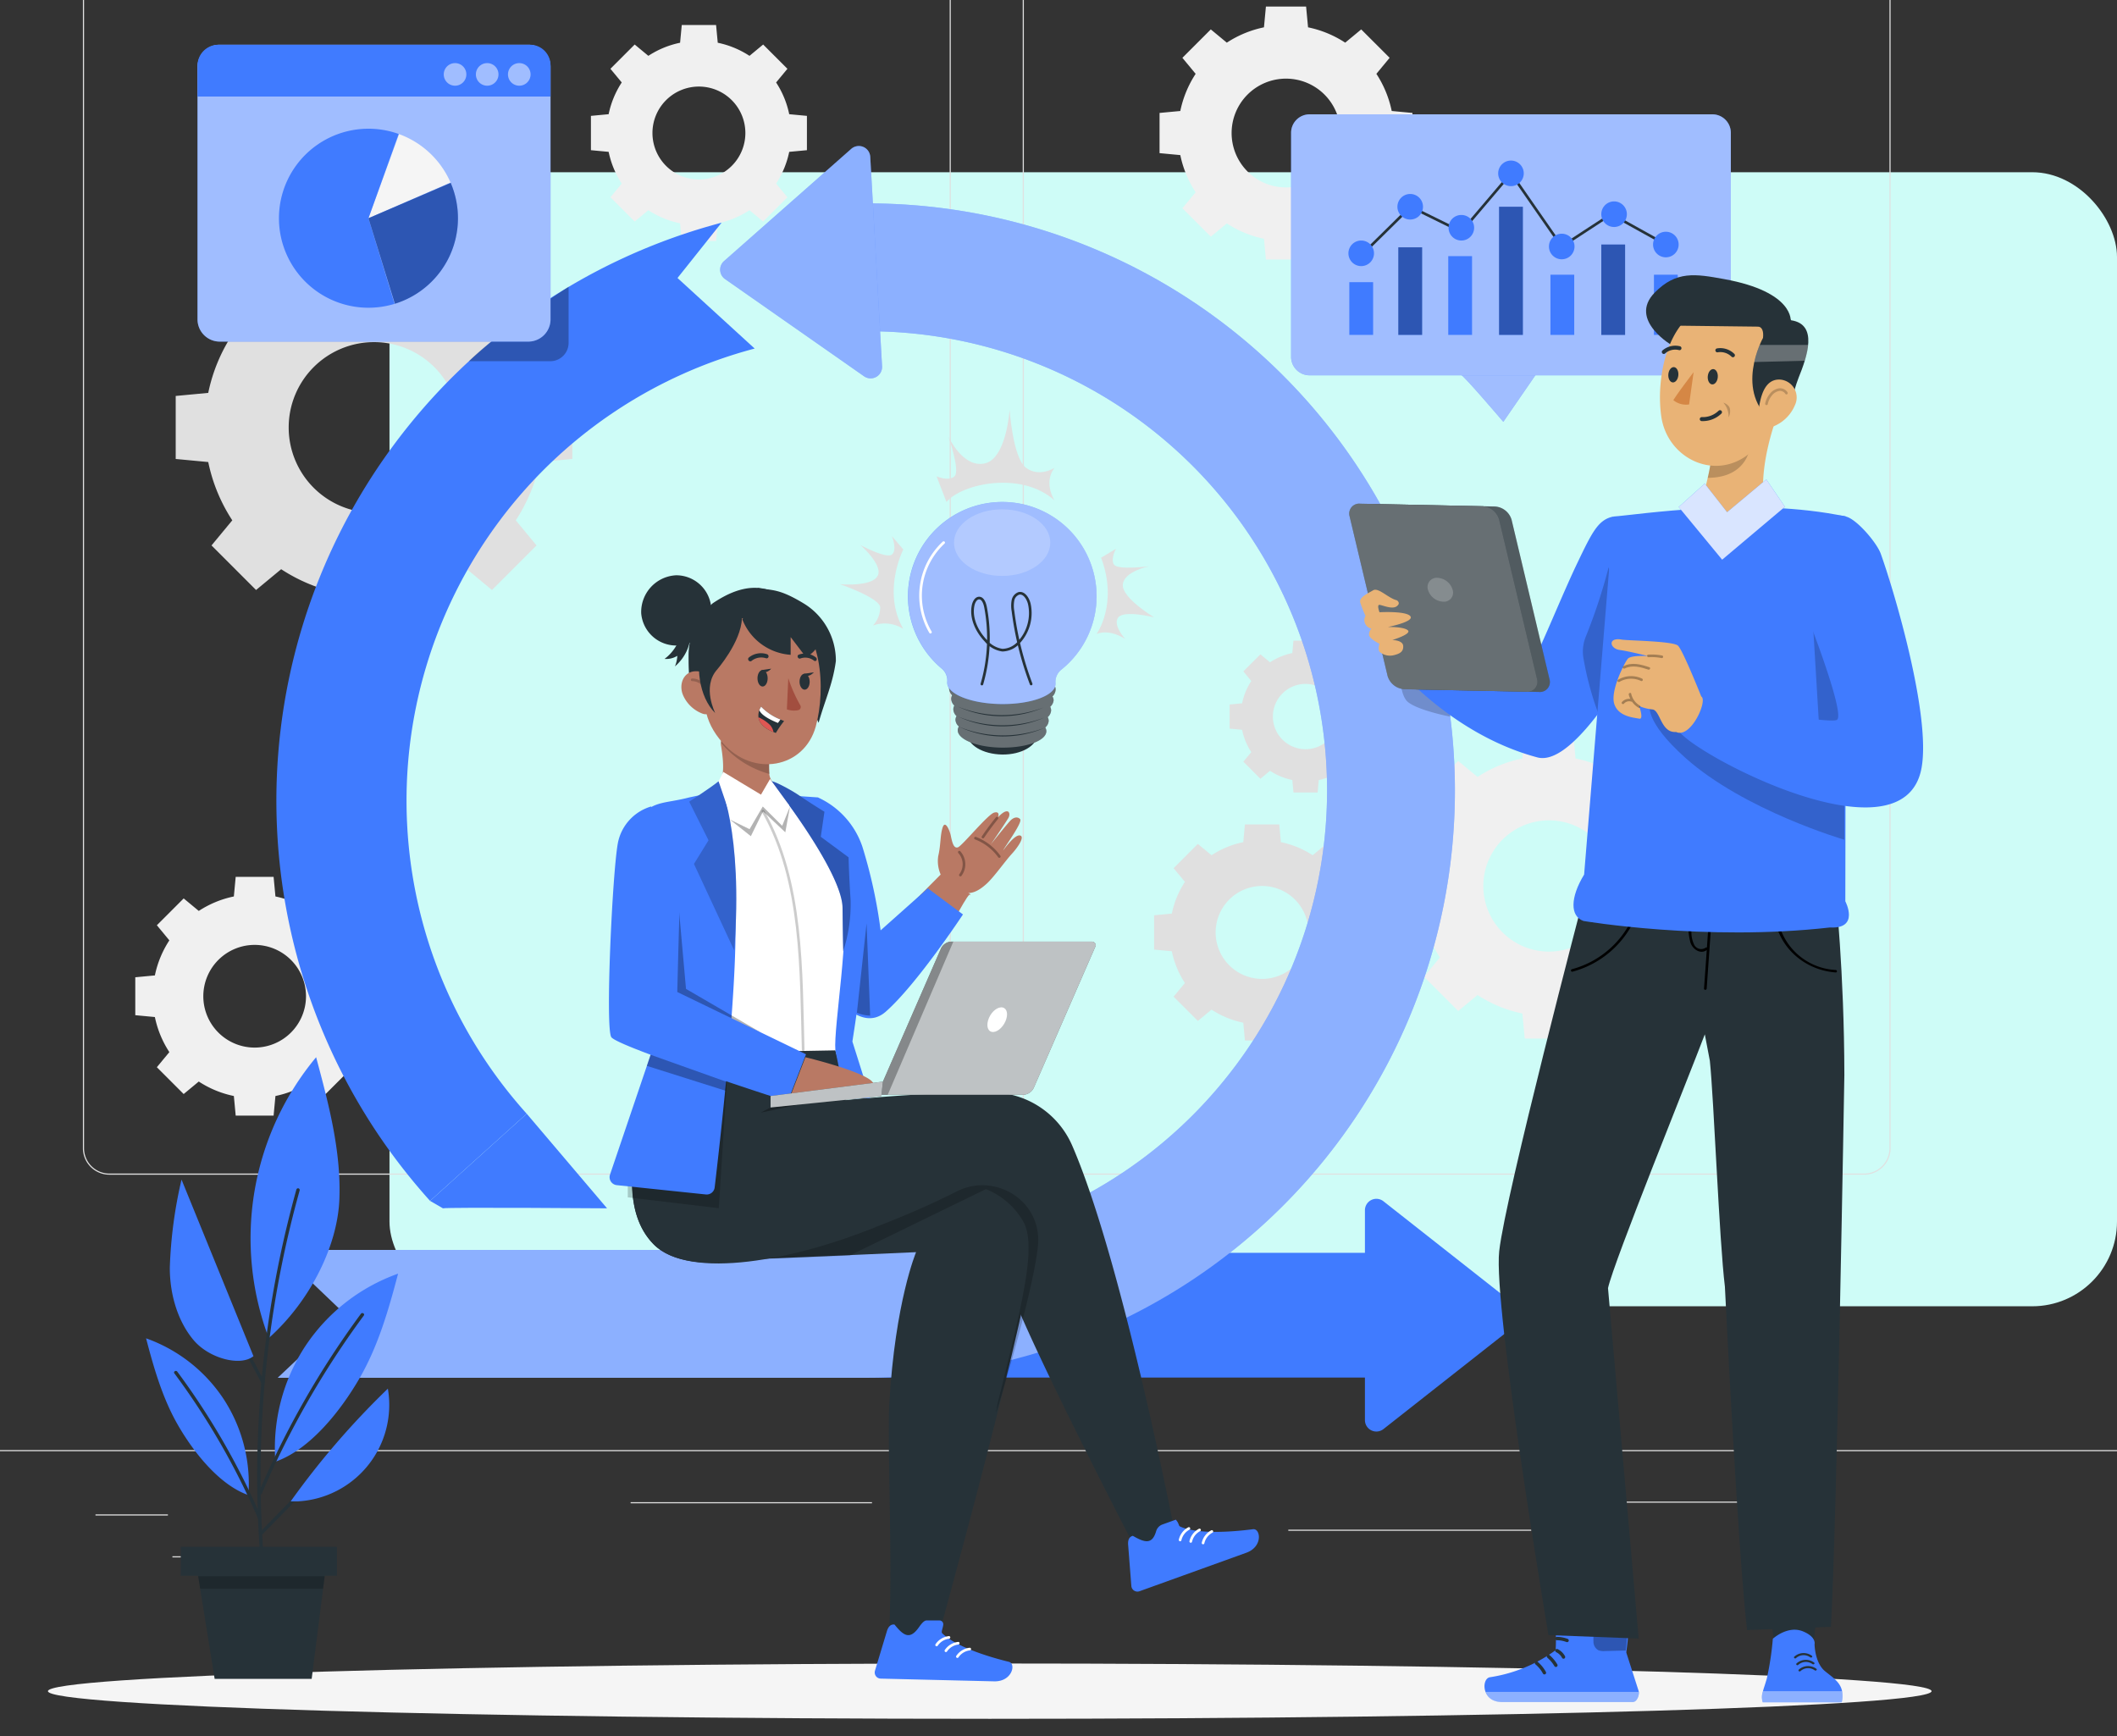 <svg xmlns="http://www.w3.org/2000/svg" xmlns:xlink="http://www.w3.org/1999/xlink" width="399.5" height="327.653" viewBox="0 0 399.5 327.653">
  <rect x="0" y="0" width="399.5" height="327.653" fill="#333333" stroke="none"/>
  <defs>
    <clipPath id="clip-path">
      <rect id="Rectángulo_422431" data-name="Rectángulo 422431" width="399.5" height="327.653" transform="translate(180.5 798.5)" fill="#fff" stroke="#707070" stroke-width="1"/>
    </clipPath>
  </defs>
  <g id="Grupo_1230185" data-name="Grupo 1230185" transform="translate(-180.5 -798.5)">
    <rect id="Rectángulo_422698" data-name="Rectángulo 422698" width="326" height="214" rx="16" transform="translate(254 831)" fill="#cefcf7"/>
    <g id="Enmascarar_grupo_1208508" data-name="Enmascarar grupo 1208508" clip-path="url(#clip-path)">
      <g id="_33756670_8104936" data-name="33756670_8104936" transform="translate(154.552 730.975)">
        <g id="Background_complete" transform="translate(0 55.2)">
          <path id="Trazado_1218616" data-name="Trazado 1218616" d="M240.074,177.96c2.957-3.517,14.179-5.87,20.376-.315,0,0-2.135-3.3,0-6.116,0,0-2.818,1.83-5.337,0s-3.122-10.977-3.122-10.977-.592,9.291-4.734,10.14-6.794-5.043-6.794-5.043,2.252,6.463,1.126,7.472-3.378,0-3.378,0Z" transform="translate(-35.518 -70.908)" fill="#e0e0e0"/>
          <path id="Trazado_1218617" data-name="Trazado 1218617" d="M228.733,191.1s-4.077,7.914,0,14.991a6.51,6.51,0,0,0-5.737-.63,5.028,5.028,0,0,0,1.372-3.485c-.23-1.793-7.6-4.328-7.6-4.328s5.807.534,7.071-1.478-3.2-5.908-3.2-5.908,4.883,2.636,5.94,1.793,0-3.485,0-3.485Z" transform="translate(-32.321 -75.086)" fill="#e0e0e0"/>
          <path id="Trazado_1218618" data-name="Trazado 1218618" d="M273.7,207.457s4.12-5.71.843-14.383l2.828-1.7s-1.067,1.809-.422,2.957,6.65.352,6.65.352-4.75.956-4.957,3.463,5.908,6.175,5.908,6.175-5.593-1.4-6.751,0,1.318,4.109,1.318,4.109S276.341,206.443,273.7,207.457Z" transform="translate(-40.809 -75.505)" fill="#e0e0e0"/>
          <path id="Trazado_1218619" data-name="Trazado 1218619" d="M80.14,140.4a31.766,31.766,0,0,0-4.538,11l-6.14.579v11.891l6.141.579a31.764,31.764,0,0,0,4.538,11l-3.922,4.737,8.409,8.409,4.737-3.922a31.755,31.755,0,0,0,11,4.537l.578,6.141h11.891l.579-6.14a31.766,31.766,0,0,0,11-4.538l4.737,3.922,8.409-8.409-3.922-4.737a31.771,31.771,0,0,0,4.537-11l6.14-.579V151.973l-6.14-.579a31.778,31.778,0,0,0-4.539-11l3.922-4.738-8.409-8.409-4.737,3.922a31.782,31.782,0,0,0-11-4.539l-.579-6.141H100.937l-.578,6.14a31.752,31.752,0,0,0-11,4.538l-4.738-3.922-8.409,8.409Zm38.127,6.137a16.1,16.1,0,1,1-22.767,0A16.1,16.1,0,0,1,118.267,146.536Z" transform="translate(-10.357 -64.936)" fill="#e0e0e0"/>
          <path id="Trazado_1218620" data-name="Trazado 1218620" d="M167.363,74.521a17.293,17.293,0,0,0-2.471,5.989l-3.344.315V87.3l3.345.315a17.306,17.306,0,0,0,2.471,5.989l-2.136,2.58,4.58,4.58,2.58-2.136a17.292,17.292,0,0,0,5.989,2.471l.315,3.345h6.476l.315-3.344a17.315,17.315,0,0,0,5.989-2.471l2.58,2.136,4.58-4.58-2.136-2.58a17.3,17.3,0,0,0,2.471-5.989l3.344-.315V80.825l-3.344-.315a17.3,17.3,0,0,0-2.472-5.988l2.136-2.58-4.58-4.58-2.58,2.136a17.308,17.308,0,0,0-5.989-2.472l-.315-3.344h-6.476l-.315,3.344a17.306,17.306,0,0,0-5.989,2.471l-2.58-2.136-4.58,4.58Zm20.764,3.342a8.767,8.767,0,1,1-12.4,0A8.767,8.767,0,0,1,188.127,77.863Z" transform="translate(-24.087 -46.635)" fill="#f0f0f0"/>
          <path id="Trazado_1218621" data-name="Trazado 1218621" d="M307.288,219.38a12.176,12.176,0,0,0-1.738,4.209l-2.351.221v4.552l2.351.221a12.15,12.15,0,0,0,1.738,4.209l-1.5,1.813,3.219,3.219,1.813-1.5a12.148,12.148,0,0,0,4.209,1.737l.221,2.351H319.8l.221-2.35a12.149,12.149,0,0,0,4.209-1.738l1.813,1.5,3.219-3.219-1.5-1.813a12.163,12.163,0,0,0,1.737-4.209l2.35-.221v-4.552l-2.35-.221a12.155,12.155,0,0,0-1.738-4.209l1.5-1.813-3.219-3.219-1.813,1.5a12.166,12.166,0,0,0-4.209-1.738l-.221-2.351h-4.552l-.221,2.35a12.164,12.164,0,0,0-4.209,1.737l-1.813-1.5-3.219,3.219Zm14.595,2.349a6.162,6.162,0,1,1-8.715,0A6.163,6.163,0,0,1,321.882,221.729Z" transform="translate(-45.208 -78.544)" fill="#e0e0e0"/>
          <path id="Trazado_1218622" data-name="Trazado 1218622" d="M292.266,263.358a17.311,17.311,0,0,0-2.472,5.989l-3.344.315v6.476l3.345.315a17.305,17.305,0,0,0,2.471,5.989l-2.136,2.58,4.579,4.58,2.58-2.136a17.293,17.293,0,0,0,5.989,2.471l.315,3.345h6.476l.315-3.344a17.284,17.284,0,0,0,5.989-2.472l2.58,2.136,4.58-4.58-2.136-2.58a17.293,17.293,0,0,0,2.471-5.989l3.344-.315v-6.476l-3.344-.316a17.3,17.3,0,0,0-2.472-5.988l2.136-2.58-4.58-4.58-2.58,2.136a17.308,17.308,0,0,0-5.989-2.472l-.315-3.344h-6.476l-.315,3.344a17.306,17.306,0,0,0-5.989,2.471l-2.58-2.136-4.579,4.58ZM313.03,266.7a8.768,8.768,0,1,1-12.4,0A8.769,8.769,0,0,1,313.03,266.7Z" transform="translate(-42.711 -84.621)" fill="#e0e0e0"/>
          <path id="Trazado_1218623" data-name="Trazado 1218623" d="M348.4,247.644a24.442,24.442,0,0,0-3.491,8.459l-4.724.445V265.7l4.724.445a24.426,24.426,0,0,0,3.491,8.46l-3.017,3.644,6.469,6.469L355.5,281.7a24.431,24.431,0,0,0,8.459,3.49l.445,4.724h9.147l.445-4.723a24.446,24.446,0,0,0,8.46-3.491l3.644,3.017,6.469-6.469-3.017-3.644a24.431,24.431,0,0,0,3.49-8.459l4.723-.445v-9.148l-4.723-.445a24.45,24.45,0,0,0-3.491-8.459L392.565,244l-6.469-6.469-3.644,3.017a24.439,24.439,0,0,0-8.459-3.491l-.445-4.724H364.4l-.445,4.724a24.446,24.446,0,0,0-8.459,3.49l-3.644-3.017L345.383,244Zm29.33,4.722a12.384,12.384,0,1,1-17.514,0A12.386,12.386,0,0,1,377.73,252.366Z" transform="translate(-50.723 -81.611)" fill="#f0f0f0"/>
          <path id="Trazado_1218624" data-name="Trazado 1218624" d="M294.469,83.835a20.248,20.248,0,0,0-2.894,7.011l-3.916.368V98.8l3.916.369a20.231,20.231,0,0,0,2.894,7.011l-2.5,3.021,5.362,5.362,3.021-2.5a20.245,20.245,0,0,0,7.011,2.893l.368,3.916h7.582l.369-3.915a20.258,20.258,0,0,0,7.012-2.894l3.021,2.5,5.362-5.362-2.5-3.021a20.245,20.245,0,0,0,2.893-7.011l3.915-.369V91.214l-3.915-.369a20.278,20.278,0,0,0-2.894-7.011l2.5-3.021-5.362-5.361-3.021,2.5a20.277,20.277,0,0,0-7.011-2.894l-.368-3.916h-7.583l-.368,3.916a20.247,20.247,0,0,0-7.011,2.894l-3.021-2.5-5.362,5.362Zm24.312,3.913a10.265,10.265,0,1,1-14.517,0A10.266,10.266,0,0,1,318.781,87.748Z" transform="translate(-42.891 -57.577)" fill="#f0f0f0"/>
          <path id="Trazado_1218625" data-name="Trazado 1218625" d="M66.928,276.128a19.107,19.107,0,0,0-2.731,6.618l-3.7.348v7.157l3.7.348a19.115,19.115,0,0,0,2.731,6.618l-2.36,2.851,5.061,5.061,2.851-2.36A19.106,19.106,0,0,0,79.1,305.5l.348,3.7H86.6l.348-3.7a19.107,19.107,0,0,0,6.618-2.731l2.851,2.36,5.061-5.061-2.36-2.851a19.122,19.122,0,0,0,2.731-6.618l3.7-.348v-7.157l-3.7-.348a19.126,19.126,0,0,0-2.731-6.617l2.36-2.851-5.061-5.061-2.851,2.36a19.13,19.13,0,0,0-6.618-2.731l-.348-3.7H79.447l-.348,3.7a19.1,19.1,0,0,0-6.617,2.731l-2.851-2.36-5.061,5.061Zm22.948,3.694a9.689,9.689,0,1,1-13.7,0A9.689,9.689,0,0,1,89.876,279.822Z" transform="translate(-9.021 -86.355)" fill="#f0f0f0"/>
          <g id="Grupo_1230079" data-name="Grupo 1230079">
            <g id="Grupo_1230078" data-name="Grupo 1230078">
              <g id="Grupo_1230075" data-name="Grupo 1230075" transform="translate(41.595)">
                <g id="Grupo_1230072" data-name="Grupo 1230072" transform="translate(177.351)">
                  <g id="Grupo_1230071" data-name="Grupo 1230071">
                    <path id="Trazado_1218626" data-name="Trazado 1218626" d="M416.1,289.195H262.3a4.994,4.994,0,0,1-4.988-4.988V60.188A4.994,4.994,0,0,1,262.3,55.2H416.1a4.993,4.993,0,0,1,4.988,4.988V284.206A4.993,4.993,0,0,1,416.1,289.195ZM262.3,55.413a4.781,4.781,0,0,0-4.775,4.775V284.206a4.781,4.781,0,0,0,4.775,4.775H416.1a4.781,4.781,0,0,0,4.775-4.775V60.188a4.781,4.781,0,0,0-4.775-4.775Z" transform="translate(-257.312 -55.2)" fill="#e0e0e0"/>
                  </g>
                </g>
                <g id="Grupo_1230074" data-name="Grupo 1230074">
                  <g id="Grupo_1230073" data-name="Grupo 1230073">
                    <path id="Trazado_1218627" data-name="Trazado 1218627" d="M207.669,289.195H53.872a4.994,4.994,0,0,1-4.988-4.988V60.188A4.993,4.993,0,0,1,53.872,55.2h153.8a4.993,4.993,0,0,1,4.988,4.988V284.206A4.994,4.994,0,0,1,207.669,289.195ZM53.872,55.413A4.781,4.781,0,0,0,49.1,60.188V284.206a4.781,4.781,0,0,0,4.775,4.775h153.8a4.781,4.781,0,0,0,4.775-4.775V60.188a4.781,4.781,0,0,0-4.775-4.775Z" transform="translate(-48.884 -55.2)" fill="#e0e0e0"/>
                  </g>
                </g>
              </g>
              <g id="Grupo_1230077" data-name="Grupo 1230077" transform="translate(0 285.958)">
                <g id="Grupo_1230076" data-name="Grupo 1230076">
                  <rect id="Rectángulo_422679" data-name="Rectángulo 422679" width="425.448" height="0.213" fill="#e0e0e0"/>
                </g>
              </g>
            </g>
            <rect id="Rectángulo_422680" data-name="Rectángulo 422680" width="13.665" height="0.213" transform="translate(43.968 298.095)" fill="#e0e0e0"/>
            <rect id="Rectángulo_422681" data-name="Rectángulo 422681" width="45.548" height="0.213" transform="translate(144.952 295.789)" fill="#e0e0e0"/>
            <rect id="Rectángulo_422682" data-name="Rectángulo 422682" width="30.845" height="0.213" transform="translate(58.484 306)" fill="#e0e0e0"/>
            <rect id="Rectángulo_422683" data-name="Rectángulo 422683" width="36.75" height="0.213" transform="translate(321.938 295.679)" fill="#e0e0e0"/>
            <rect id="Rectángulo_422684" data-name="Rectángulo 422684" width="5.386" height="0.213" transform="translate(366.27 295.679)" fill="#e0e0e0"/>
            <rect id="Rectángulo_422685" data-name="Rectángulo 422685" width="45.855" height="0.213" transform="translate(269.064 300.98)" fill="#e0e0e0"/>
          </g>
        </g>
        <g id="Shadow" transform="translate(34.993 381.436)">
          <g id="Grupo_1230081" data-name="Grupo 1230081">
            <g id="Grupo_1230080" data-name="Grupo 1230080">
              <path id="Trazado_1218628" data-name="Trazado 1218628" d="M396.587,443.821c0,2.882-79.573,5.218-177.731,5.218S41.125,446.7,41.125,443.821,120.7,438.6,218.856,438.6,396.587,440.939,396.587,443.821Z" transform="translate(-41.125 -438.603)" fill="#f5f5f5"/>
            </g>
          </g>
        </g>
        <g id="Light_Bulb" transform="translate(197.293 162.253)">
          <g id="freepik--light-bulb--inject-2">
            <g id="Grupo_1230086" data-name="Grupo 1230086">
              <g id="Grupo_1230082" data-name="Grupo 1230082">
                <path id="Trazado_1218629" data-name="Trazado 1218629" d="M258.235,231.812c0,2.16-3,3.893-6.657,3.835s-6.586-1.823-6.56-3.984,3-3.893,6.651-3.828S258.26,229.657,258.235,231.812Z" transform="translate(-233.826 -187.993)" fill="#263238"/>
                <path id="Trazado_1218630" data-name="Trazado 1218630" d="M260.487,223.217a1.948,1.948,0,0,0,.6-1.3c0-2.115-4.458-3.893-10.012-3.945s-10.077,1.6-10.1,3.718a1.943,1.943,0,0,0,.578,1.3,1.556,1.556,0,0,0-.175.649,1.835,1.835,0,0,0,.591,1.3,1.476,1.476,0,0,0-.188.688,1.8,1.8,0,0,0,.61,1.3,1.371,1.371,0,0,0-.208.7,1.764,1.764,0,0,0,.648,1.258,1.366,1.366,0,0,0-.22.707c0,1.759,3.7,3.244,8.325,3.284s8.377-1.3,8.4-3.095a1.35,1.35,0,0,0-.208-.714,1.749,1.749,0,0,0,.648-1.246,1.458,1.458,0,0,0-.188-.7,1.838,1.838,0,0,0,.649-1.258,1.509,1.509,0,0,0-.175-.694,1.856,1.856,0,0,0,.648-1.265A1.584,1.584,0,0,0,260.487,223.217Z" transform="translate(-233.223 -186.523)" fill="#263238"/>
                <path id="Trazado_1218631" data-name="Trazado 1218631" d="M260.487,223.217a1.948,1.948,0,0,0,.6-1.3c0-2.115-4.458-3.893-10.012-3.945s-10.077,1.6-10.1,3.718a1.943,1.943,0,0,0,.578,1.3,1.556,1.556,0,0,0-.175.649,1.835,1.835,0,0,0,.591,1.3,1.476,1.476,0,0,0-.188.688,1.8,1.8,0,0,0,.61,1.3,1.371,1.371,0,0,0-.208.7,1.764,1.764,0,0,0,.648,1.258,1.366,1.366,0,0,0-.22.707c0,1.759,3.7,3.244,8.325,3.284s8.377-1.3,8.4-3.095a1.35,1.35,0,0,0-.208-.714,1.749,1.749,0,0,0,.648-1.246,1.458,1.458,0,0,0-.188-.7,1.838,1.838,0,0,0,.649-1.258,1.509,1.509,0,0,0-.175-.694,1.856,1.856,0,0,0,.648-1.265A1.584,1.584,0,0,0,260.487,223.217Z" transform="translate(-233.223 -186.523)" fill="#fff" opacity="0.3"/>
                <path id="Trazado_1218632" data-name="Trazado 1218632" d="M267.46,199.019a17.8,17.8,0,1,0-29.238,13.425,2.925,2.925,0,0,1,1.051,2.543,1.007,1.007,0,0,0,0,.143c0,2.148,4.542,3.945,10.174,4.01s10.233-1.629,10.258-3.783v-.136a2.952,2.952,0,0,1,1.11-2.576A17.752,17.752,0,0,0,267.46,199.019Z" transform="translate(-231.865 -181.012)" fill="#407bff"/>
                <path id="Trazado_1218633" data-name="Trazado 1218633" d="M267.473,199.019a17.8,17.8,0,1,0-29.238,13.425,2.925,2.925,0,0,1,1.051,2.543,1,1,0,0,0,0,.143c0,2.148,4.542,3.945,10.174,4.01s10.233-1.629,10.258-3.783v-.136a2.952,2.952,0,0,1,1.11-2.576A17.747,17.747,0,0,0,267.473,199.019Z" transform="translate(-231.866 -181.012)" fill="#fff" opacity="0.5"/>
                <path id="Trazado_1218634" data-name="Trazado 1218634" d="M260.242,188.924c0,3.465-4.055,6.281-9.084,6.281s-9.084-2.816-9.084-6.281,4.055-6.287,9.084-6.287S260.242,185.453,260.242,188.924Z" transform="translate(-233.387 -181.254)" fill="#fff" opacity="0.2"/>
              </g>
              <path id="Trazado_1218635" data-name="Trazado 1218635" d="M236.518,206.918a13.674,13.674,0,0,1,2.494-16.9" transform="translate(-232.281 -182.355)" fill="none" stroke="#fff" stroke-linecap="round" stroke-linejoin="round" stroke-miterlimit="10" stroke-width="0.5"/>
              <g id="Grupo_1230083" data-name="Grupo 1230083" transform="translate(9.579 42.401)">
                <path id="Trazado_1218636" data-name="Trazado 1218636" d="M243.122,230.842a22.185,22.185,0,0,0,16.26.2,19.878,19.878,0,0,1-16.26-.2Z" transform="translate(-243.122 -230.842)" fill="#263238"/>
              </g>
              <g id="Grupo_1230084" data-name="Grupo 1230084" transform="translate(9.458 40.49)">
                <path id="Trazado_1218637" data-name="Trazado 1218637" d="M242.98,228.6a22.185,22.185,0,0,0,16.26.2,19.878,19.878,0,0,1-16.26-.2Z" transform="translate(-242.98 -228.597)" fill="#263238"/>
              </g>
              <g id="Grupo_1230085" data-name="Grupo 1230085" transform="translate(9.337 38.58)">
                <path id="Trazado_1218638" data-name="Trazado 1218638" d="M242.838,226.352a22.185,22.185,0,0,0,16.26.2,19.878,19.878,0,0,1-16.26-.2Z" transform="translate(-242.838 -226.352)" fill="#263238"/>
              </g>
              <path id="Trazado_1218639" data-name="Trazado 1218639" d="M247.948,218.385a31.163,31.163,0,0,0,.687-14.505c-.149-.773-.5-1.706-1.192-1.723-.621-.015-1.03.748-1.163,1.44-.474,2.446.794,4.931,2.417,6.62a4.967,4.967,0,0,0,3.131,1.771,4.265,4.265,0,0,0,3.194-1.588,8.125,8.125,0,0,0,1.877-7.131c-.253-1.063-1.007-2.2-1.956-2a1.724,1.724,0,0,0-1.138,1.368,5.688,5.688,0,0,0,.009,1.976,60.4,60.4,0,0,0,3.426,13.76" transform="translate(-233.999 -184.028)" fill="none" stroke="#263238" stroke-linecap="round" stroke-linejoin="round" stroke-miterlimit="10" stroke-width="0.5"/>
            </g>
          </g>
        </g>
        <g id="Speech_Bubble" transform="translate(269.592 89.099)">
          <g id="Grupo_1230090" data-name="Grupo 1230090">
            <g id="Grupo_1230087" data-name="Grupo 1230087" transform="translate(32.046 48.737)">
              <path id="Trazado_1218640" data-name="Trazado 1218640" d="M354.494,152.726c.529.106,8,8.879,8,8.879l6.4-9.289Z" transform="translate(-354.494 -152.316)" fill="#407bff"/>
              <path id="Trazado_1218641" data-name="Trazado 1218641" d="M354.494,152.726c.529.106,8,8.879,8,8.879l6.4-9.289Z" transform="translate(-354.494 -152.316)" fill="#fff" opacity="0.5"/>
            </g>
            <g id="Grupo_1230089" data-name="Grupo 1230089">
              <g id="Grupo_1230088" data-name="Grupo 1230088">
                <path id="Trazado_1218642" data-name="Trazado 1218642" d="M396.331,144.287H320.317a3.484,3.484,0,0,1-3.484-3.484V98.523a3.485,3.485,0,0,1,3.484-3.484h76.014a3.485,3.485,0,0,1,3.484,3.484V140.8A3.484,3.484,0,0,1,396.331,144.287Z" transform="translate(-316.833 -95.039)" fill="#407bff"/>
                <path id="Trazado_1218643" data-name="Trazado 1218643" d="M396.331,144.287H320.317a3.484,3.484,0,0,1-3.484-3.484V98.523a3.485,3.485,0,0,1,3.484-3.484h76.014a3.485,3.485,0,0,1,3.484,3.484V140.8A3.484,3.484,0,0,1,396.331,144.287Z" transform="translate(-316.833 -95.039)" fill="#fff" opacity="0.5"/>
              </g>
              <path id="Trazado_1218644" data-name="Trazado 1218644" d="M331.5,124.347c.36-.324,10.073-9.914,10.073-9.914l9.579,4.715,9.363-11.017,9.579,13.8,9.343-6.1" transform="translate(-319.019 -96.991)" fill="none" stroke="#263238" stroke-miterlimit="10" stroke-width="0.5"/>
              <rect id="Rectángulo_422686" data-name="Rectángulo 422686" width="4.491" height="9.95" transform="translate(10.986 31.672)" fill="#407bff"/>
              <rect id="Rectángulo_422687" data-name="Rectángulo 422687" width="4.491" height="16.526" transform="translate(20.233 25.097)" fill="#407bff"/>
              <rect id="Rectángulo_422688" data-name="Rectángulo 422688" width="4.491" height="14.864" transform="translate(29.655 26.759)" fill="#407bff"/>
              <rect id="Rectángulo_422689" data-name="Rectángulo 422689" width="4.491" height="24.182" transform="translate(39.246 17.441)" fill="#407bff"/>
              <rect id="Rectángulo_422690" data-name="Rectángulo 422690" width="4.491" height="11.359" transform="translate(48.94 30.264)" fill="#407bff"/>
              <path id="Trazado_1218645" data-name="Trazado 1218645" d="M334.373,125.44a2.413,2.413,0,1,1-2.413-2.413A2.413,2.413,0,0,1,334.373,125.44Z" transform="translate(-318.729 -99.212)" fill="#407bff"/>
              <path id="Trazado_1218646" data-name="Trazado 1218646" d="M345.239,115.113a2.413,2.413,0,1,1-2.413-2.413A2.413,2.413,0,0,1,345.239,115.113Z" transform="translate(-320.349 -97.672)" fill="#407bff"/>
              <path id="Trazado_1218647" data-name="Trazado 1218647" d="M356.581,119.769a2.413,2.413,0,1,1-2.413-2.413A2.413,2.413,0,0,1,356.581,119.769Z" transform="translate(-322.04 -98.367)" fill="#407bff"/>
              <path id="Trazado_1218648" data-name="Trazado 1218648" d="M367.585,107.707a2.413,2.413,0,1,1-2.413-2.413A2.413,2.413,0,0,1,367.585,107.707Z" transform="translate(-323.681 -96.568)" fill="#407bff"/>
              <path id="Trazado_1218649" data-name="Trazado 1218649" d="M378.843,123.929a2.413,2.413,0,1,1-2.413-2.413A2.413,2.413,0,0,1,378.843,123.929Z" transform="translate(-325.359 -98.987)" fill="#407bff"/>
              <rect id="Rectángulo_422691" data-name="Rectángulo 422691" width="4.491" height="17.055" transform="translate(58.538 24.569)" fill="#407bff"/>
              <rect id="Rectángulo_422692" data-name="Rectángulo 422692" width="4.491" height="16.526" transform="translate(20.233 25.097)" opacity="0.3"/>
              <rect id="Rectángulo_422693" data-name="Rectángulo 422693" width="4.491" height="24.182" transform="translate(39.246 17.441)" opacity="0.3"/>
              <rect id="Rectángulo_422694" data-name="Rectángulo 422694" width="4.491" height="17.055" transform="translate(58.538 24.569)" opacity="0.3"/>
              <rect id="Rectángulo_422695" data-name="Rectángulo 422695" width="4.491" height="11.359" transform="translate(68.473 30.264)" fill="#407bff"/>
              <line id="Línea_2534" data-name="Línea 2534" x2="10.306" y2="5.723" transform="translate(60.413 18.846)" fill="none" stroke="#263238" stroke-miterlimit="10" stroke-width="0.5"/>
              <path id="Trazado_1218650" data-name="Trazado 1218650" d="M390.454,116.764a2.413,2.413,0,1,1-2.413-2.413A2.413,2.413,0,0,1,390.454,116.764Z" transform="translate(-327.091 -97.918)" fill="#407bff"/>
              <path id="Trazado_1218651" data-name="Trazado 1218651" d="M401.934,123.49a2.413,2.413,0,1,1-2.413-2.412A2.413,2.413,0,0,1,401.934,123.49Z" transform="translate(-328.802 -98.922)" fill="#407bff"/>
            </g>
          </g>
        </g>
        <g id="Character_1" transform="translate(78.103 95.071)">
          <g id="Grupo_1230131" data-name="Grupo 1230131">
            <g id="Grupo_1230099" data-name="Grupo 1230099">
              <g id="Grupo_1230093" data-name="Grupo 1230093" transform="translate(90.791 198.675)">
                <g id="Grupo_1230091" data-name="Grupo 1230091" transform="translate(114.63)">
                  <path id="Trazado_1218652" data-name="Trazado 1218652" d="M333.206,377.3V337.711a2.16,2.16,0,0,1,3.495-1.7l25.164,19.8a2.159,2.159,0,0,1,0,3.394L336.7,379A2.159,2.159,0,0,1,333.206,377.3Z" transform="translate(-333.206 -335.548)" fill="#407bff"/>
                </g>
                <g id="Grupo_1230092" data-name="Grupo 1230092" transform="translate(0 10.191)">
                  <rect id="Rectángulo_422696" data-name="Rectángulo 422696" width="118.712" height="23.538" fill="#407bff"/>
                </g>
              </g>
              <g id="Grupo_1230094" data-name="Grupo 1230094" transform="translate(0.268 10.834)">
                <path id="Trazado_1218653" data-name="Trazado 1218653" d="M203.435,336.4H92.1l12.71-11.988L92.1,312.273H203.435a86.678,86.678,0,0,0,0-173.357V114.79a110.805,110.805,0,0,1,0,221.61Z" transform="translate(-92.104 -114.79)" fill="#407bff"/>
              </g>
              <g id="Grupo_1230095" data-name="Grupo 1230095" transform="translate(0.268 10.834)" opacity="0.4">
                <path id="Trazado_1218654" data-name="Trazado 1218654" d="M203.435,336.4H92.1l12.71-11.988L92.1,312.273H203.435a86.678,86.678,0,0,0,0-173.357V114.79a110.805,110.805,0,0,1,0,221.61Z" transform="translate(-92.104 -114.79)" fill="#fff"/>
              </g>
              <g id="Grupo_1230097" data-name="Grupo 1230097" transform="translate(0 14.478)">
                <g id="Grupo_1230096" data-name="Grupo 1230096">
                  <path id="Trazado_1218655" data-name="Trazado 1218655" d="M120.79,303.658A112.811,112.811,0,0,1,175.8,119.073l-8.312,10.435,14.563,13.315a88.254,88.254,0,0,0-43.02,144.39Z" transform="translate(-91.789 -119.073)" fill="#407bff"/>
                </g>
                <path id="Trazado_1218656" data-name="Trazado 1218656" d="M128.3,334.527c.911-.228,30.974,0,30.974,0l-15.16-17.851-18.239,16.445Z" transform="translate(-96.871 -148.536)" fill="#407bff"/>
              </g>
              <g id="Grupo_1230098" data-name="Grupo 1230098" transform="translate(83.745)">
                <path id="Trazado_1218657" data-name="Trazado 1218657" d="M218.534,104.1l2.229,39.529a2.159,2.159,0,0,1-3.393,1.892L191.13,127.172a2.16,2.16,0,0,1-.191-3.389l24.01-21.181A2.16,2.16,0,0,1,218.534,104.1Z" transform="translate(-190.208 -102.058)" fill="#407bff"/>
                <path id="Trazado_1218658" data-name="Trazado 1218658" d="M218.534,104.1l2.229,39.529a2.159,2.159,0,0,1-3.393,1.892L191.13,127.172a2.16,2.16,0,0,1-.191-3.389l24.01-21.181A2.16,2.16,0,0,1,218.534,104.1Z" transform="translate(-190.208 -102.058)" fill="#fff" opacity="0.4"/>
              </g>
            </g>
            <g id="Grupo_1230130" data-name="Grupo 1230130" transform="translate(62.761 81.011)">
              <g id="Grupo_1230126" data-name="Grupo 1230126">
                <g id="Grupo_1230118" data-name="Grupo 1230118">
                  <g id="Grupo_1230105" data-name="Grupo 1230105" transform="translate(6.08)">
                    <path id="Trazado_1218659" data-name="Trazado 1218659" d="M207.38,203.1a12.624,12.624,0,0,1,5.9,10.764c-.575,4.349-2.083,7.427-3.257,11.655L198.49,200.067C201.184,200.6,202.4,200.048,207.38,203.1Z" transform="translate(-176.539 -197.682)" fill="#263238"/>
                    <path id="Trazado_1218660" data-name="Trazado 1218660" d="M199.318,200.85c-4.517-2.1-8.951.378-11.535,2.1a12.983,12.983,0,0,0-4.58,9.6c0,3.467,0,7.669,2.1,9.476a5.612,5.612,0,0,0,4.307,1.387l17.145-15.822A20.01,20.01,0,0,0,199.318,200.85Z" transform="translate(-174.26 -197.679)" fill="#263238"/>
                    <g id="Grupo_1230102" data-name="Grupo 1230102" transform="translate(7.587 4.763)">
                      <path id="Trazado_1218661" data-name="Trazado 1218661" d="M200.369,252.36c-1.318,1.36-2.522.906-4.281.186-10.469-3.765-7.371-8.82-7.371-8.82,1.986-2.331,2.073-5.118,1.35-9.367a2.608,2.608,0,0,1-.016-.374,2.745,2.745,0,0,1,.522-1.578,2.807,2.807,0,0,1,3.9-.733l0,0,4.687,1.339h0l.04.2c.013,2.324-.054,4.129-.037,5.548a3.389,3.389,0,0,1,.011.516h0a2.7,2.7,0,0,1,.021.523c.112,1.944,3.4,4.8,4.742,5.477C204.753,245.747,204.842,247.774,200.369,252.36Z" transform="translate(-182.605 -207.085)" fill="#b97964"/>
                      <path id="Trazado_1218662" data-name="Trazado 1218662" d="M199.483,233h0a.679.679,0,0,0,.042.209c.013,2.324-.054,4.129-.037,5.548a3.488,3.488,0,0,0,.011.516h0a3.973,3.973,0,0,0,.066.539h0a18.054,18.054,0,0,1-9.11-5.836h0a2.871,2.871,0,0,1,.482-1.569,2.815,2.815,0,0,1,3.895-.779Z" transform="translate(-182.928 -207.081)" opacity="0.2"/>
                      <path id="Trazado_1218663" data-name="Trazado 1218663" d="M186.218,213.988c.18,8.015.078,11.4,3.886,15.752,5.734,6.537,15.337,4.792,17.546-3.073,1.932-7.081,1.353-18.976-6.2-22.653S186.046,205.963,186.218,213.988Z" transform="translate(-182.296 -202.862)" fill="#b97964"/>
                      <path id="Trazado_1218664" data-name="Trazado 1218664" d="M181.983,223.191a6.5,6.5,0,0,0,3.653,3.371c2.084.714,3.473-2.617,2.927-4.812a4.3,4.3,0,0,0-4.585-3.181C181.9,218.81,181.056,221.212,181.983,223.191Z" transform="translate(-181.609 -205.2)" fill="#b97964"/>
                      <path id="Trazado_1218665" data-name="Trazado 1218665" d="M186.877,223.426a2.932,2.932,0,0,0-2.871-2.984" transform="translate(-181.966 -205.483)" fill="none" stroke="#000" stroke-linecap="round" stroke-linejoin="round" stroke-miterlimit="10" stroke-width="0.5" opacity="0.2"/>
                      <g id="Grupo_1230101" data-name="Grupo 1230101" transform="translate(12.599 9.947)">
                        <g id="Grupo_1230100" data-name="Grupo 1230100">
                          <path id="Trazado_1218666" data-name="Trazado 1218666" d="M198.491,219.738c-.032.854.369,1.592.9,1.648s.982-.591,1.015-1.447-.369-1.592-.9-1.648S198.524,218.884,198.491,219.738Z" transform="translate(-196.725 -215.109)" fill="#263238"/>
                          <path id="Trazado_1218667" data-name="Trazado 1218667" d="M207.817,220.506c-.03.828.374,1.544.9,1.6s.978-.571,1.007-1.4-.374-1.544-.9-1.6S207.847,219.678,207.817,220.506Z" transform="translate(-198.115 -215.231)" fill="#263238"/>
                          <path id="Trazado_1218668" data-name="Trazado 1218668" d="M196.754,216.074a.36.36,0,0,0,.294-.067,2.914,2.914,0,0,1,2.714-.516.363.363,0,0,0,.486-.229.432.432,0,0,0-.252-.521,3.635,3.635,0,0,0-3.438.612.4.4,0,0,0-.054.561A.418.418,0,0,0,196.754,216.074Z" transform="translate(-196.415 -214.552)" fill="#263238"/>
                          <path id="Trazado_1218669" data-name="Trazado 1218669" d="M210.763,216.028a.3.3,0,0,0,.2-.16.433.433,0,0,0-.156-.534,3.329,3.329,0,0,0-3.241-.488.366.366,0,0,0-.13.5.378.378,0,0,0,.484.205,2.67,2.67,0,0,1,2.565.417A.346.346,0,0,0,210.763,216.028Z" transform="translate(-198.051 -214.563)" fill="#263238"/>
                          <path id="Trazado_1218670" data-name="Trazado 1218670" d="M205.273,220.077a27.394,27.394,0,0,0,2.265,5.115.623.623,0,0,1-.372.924,4,4,0,0,1-2.159-.147Z" transform="translate(-197.697 -215.375)" fill="#a24e3f"/>
                        </g>
                        <path id="Trazado_1218671" data-name="Trazado 1218671" d="M199.325,218.255l1.883-.28S200.081,219.266,199.325,218.255Z" transform="translate(-196.849 -215.062)" fill="#263238"/>
                        <path id="Trazado_1218672" data-name="Trazado 1218672" d="M208.776,219.063l1.883-.28S209.533,220.074,208.776,219.063Z" transform="translate(-198.258 -215.183)" fill="#263238"/>
                      </g>
                    </g>
                    <g id="Grupo_1230103" data-name="Grupo 1230103" transform="translate(22.115 24.793)">
                      <path id="Trazado_1218673" data-name="Trazado 1218673" d="M203.542,229.112a18.919,18.919,0,0,0-1.557,2.251c-.151-.056-.3-.112-.45-.177-2.028-.814-2.7-1.863-2.829-2.777a2.818,2.818,0,0,1,.159-1.325,2.715,2.715,0,0,1,.342-.682,10.3,10.3,0,0,0,3.648,2.422C203.271,229.013,203.542,229.112,203.542,229.112Z" transform="translate(-198.683 -226.401)" fill="#263238"/>
                      <path id="Trazado_1218674" data-name="Trazado 1218674" d="M202.886,228.824l-.477.652c-1.909-.772-3.148-1.572-3.513-2.391a2.715,2.715,0,0,1,.342-.682A10.3,10.3,0,0,0,202.886,228.824Z" transform="translate(-198.714 -226.401)" fill="#fff"/>
                      <path id="Trazado_1218675" data-name="Trazado 1218675" d="M201.538,231.538c-2.028-.814-2.7-1.863-2.829-2.777a7.036,7.036,0,0,1,2.073,1.351A2.634,2.634,0,0,1,201.538,231.538Z" transform="translate(-198.686 -226.753)" fill="#de5753"/>
                    </g>
                    <path id="Trazado_1218676" data-name="Trazado 1218676" d="M188.887,215.853s4.58-5.231,4.722-9.707c0,0,16.383-3.635,14.873,10.505,0,0,3.541-12.228-9.844-14.224S182.49,217.912,188.557,224C188.58,223.942,186.055,219.13,188.887,215.853Z" transform="translate(-174.602 -198.01)" fill="#263238"/>
                    <path id="Trazado_1218677" data-name="Trazado 1218677" d="M172.7,204.457a6.628,6.628,0,1,0,6.6-7.193A6.933,6.933,0,0,0,172.7,204.457Z" transform="translate(-172.693 -197.264)" fill="#263238"/>
                    <path id="Trazado_1218678" data-name="Trazado 1218678" d="M206.159,204.063a11.5,11.5,0,0,1,3.362,6.3c0,1.743-2.374,3-2.374,3l-2.9-3.8v3.341a10.569,10.569,0,0,1-9.119-6.681l2.647-4.728S204.583,202.7,206.159,204.063Z" transform="translate(-176.038 -197.896)" fill="#263238"/>
                    <g id="Grupo_1230104" data-name="Grupo 1230104" transform="translate(4.408 10.589)">
                      <path id="Trazado_1218679" data-name="Trazado 1218679" d="M180.958,210.134a8.1,8.1,0,0,1-3.085,4.767,3.977,3.977,0,0,0,2.412-.582,6.014,6.014,0,0,1-.447,1.993,8.439,8.439,0,0,0,2.991-6.6Z" transform="translate(-177.873 -209.709)" fill="#263238"/>
                    </g>
                  </g>
                  <g id="Grupo_1230112" data-name="Grupo 1230112" transform="translate(4.334 84.665)">
                    <g id="Grupo_1230111" data-name="Grupo 1230111">
                      <g id="Grupo_1230110" data-name="Grupo 1230110" transform="translate(0.078 0.816)">
                        <path id="Trazado_1218680" data-name="Trazado 1218680" d="M273.676,395.771l-7.944.227s-14.18-27.3-20.99-42.61c-8.046-18.091-6.275-23.917-8.688-24.022-4.455-.195-49.92,20.709-61.31,9.116s5.087-39.534,5.087-39.534,25.378-3.919,27.448,2.272c.507,1.829,1.612,3.72,1.879,5.6.306,1.857.924,4.6.924,4.6h0a269.332,269.332,0,0,1,28.789-1.587A16.659,16.659,0,0,1,253.756,319.9C263.514,342.4,273.676,395.771,273.676,395.771Z" transform="translate(-170.733 -297.724)" fill="#263238"/>
                        <path id="Trazado_1218681" data-name="Trazado 1218681" d="M197.663,346.174s1.857,0,30.631-1.3c0,0-3.951,9.33-5.05,28.546-.453,7.9.809,33.507-.18,44.838.5.707,5.789,3.05,9.014.682,0,0,18.67-67.374,18.484-76.517s-10.786-11.835-10.786-11.835S219.356,342.424,197.663,346.174Z" transform="translate(-174.748 -302.624)" fill="#263238"/>
                        <path id="Trazado_1218682" data-name="Trazado 1218682" d="M224.7,338.927q5.908-2.382,11.6-5.251c6.577-3.316,14.664.95,15.281,8.29q.031.366.04.748c.093,3.713-3.221,17.637-7.965,32.777a25.535,25.535,0,0,1,.511-2.664c4.706-18.908,7.064-28.729,4.706-33.3a14.16,14.16,0,0,0-7.129-6.257L216.033,345.8c-14.165.622-16.281.65-16.532.65A126.58,126.58,0,0,0,224.7,338.927Z" transform="translate(-175.022 -302.915)" opacity="0.2"/>
                        <g id="Grupo_1230107" data-name="Grupo 1230107" transform="translate(45.739 111.745)">
                          <g id="Grupo_1230106" data-name="Grupo 1230106">
                            <path id="Trazado_1218683" data-name="Trazado 1218683" d="M237.424,429.8a.717.717,0,0,0-.728-.747h-2.42c-.611-.014-1.275,1.076-1.648,1.56-1.608,2.088-2.759,1.257-4.4-.783-1.073-.151-1.393,1.077-1.489,1.407l-2.2,7.292a1.156,1.156,0,0,0,1.093,1.5l8.91.215,12.478.3c3.4.082,4.19-3.329,2.8-3.68-6.268-1.544-10.685-3.507-12.588-5.386C236.962,431.227,237.366,430.547,237.424,429.8Z" transform="translate(-224.486 -429.051)" fill="#407bff"/>
                            <path id="Trazado_1218684" data-name="Trazado 1218684" d="M240.546,432.816a3.273,3.273,0,0,0-2.328,1.421" transform="translate(-226.534 -429.612)" fill="none" stroke="#fff" stroke-linecap="round" stroke-linejoin="round" stroke-miterlimit="10" stroke-width="0.5"/>
                            <path id="Trazado_1218685" data-name="Trazado 1218685" d="M242.605,434.1a3.27,3.27,0,0,0-2.328,1.422" transform="translate(-226.841 -429.803)" fill="none" stroke="#fff" stroke-linecap="round" stroke-linejoin="round" stroke-miterlimit="10" stroke-width="0.5"/>
                            <path id="Trazado_1218686" data-name="Trazado 1218686" d="M245.15,435.4a3.274,3.274,0,0,0-2.328,1.421" transform="translate(-227.22 -429.998)" fill="none" stroke="#fff" stroke-linecap="round" stroke-linejoin="round" stroke-miterlimit="10" stroke-width="0.5"/>
                          </g>
                        </g>
                        <g id="Grupo_1230109" data-name="Grupo 1230109" transform="translate(93.552 92.725)">
                          <g id="Grupo_1230108" data-name="Grupo 1230108">
                            <path id="Trazado_1218687" data-name="Trazado 1218687" d="M289.684,406.7l-2.541.916a1.917,1.917,0,0,0-1.174,1.275c-.744,2.529-2.117,2.169-4.389.863-1.055.247-.909,1.508-.879,1.85l.591,7.593a1.156,1.156,0,0,0,1.23,1.075,1.136,1.136,0,0,0,.331-.072l8.385-3.022,11.743-4.232c3.2-1.154,2.7-4.619,1.275-4.443-6.4.827-11.229.6-13.684-.469C290.123,407.852,290.39,407.5,289.684,406.7Z" transform="translate(-280.677 -406.697)" fill="#407bff"/>
                            <path id="Trazado_1218688" data-name="Trazado 1218688" d="M293.875,408.654a3.273,3.273,0,0,0-1.657,2.167" transform="translate(-282.398 -406.989)" fill="none" stroke="#fff" stroke-linecap="round" stroke-linejoin="round" stroke-miterlimit="10" stroke-width="0.5"/>
                            <path id="Trazado_1218689" data-name="Trazado 1218689" d="M296.234,408.982a3.273,3.273,0,0,0-1.657,2.167" transform="translate(-282.75 -407.038)" fill="none" stroke="#fff" stroke-linecap="round" stroke-linejoin="round" stroke-miterlimit="10" stroke-width="0.5"/>
                            <path id="Trazado_1218690" data-name="Trazado 1218690" d="M298.966,409.324a3.273,3.273,0,0,0-1.657,2.167" transform="translate(-283.157 -407.089)" fill="none" stroke="#fff" stroke-linecap="round" stroke-linejoin="round" stroke-miterlimit="10" stroke-width="0.5"/>
                          </g>
                        </g>
                      </g>
                      <path id="Trazado_1218691" data-name="Trazado 1218691" d="M214.621,310.81l-3.652.351s-.3-2.511-.607-4.368c-.266-1.88-2.331-8.2-2.838-10.029-10.449,1.037-28.176.409-28.176.409s-16,29.588-4.627,41.154c6.832,6.934,26.956,2.875,41.856-3.217Z" transform="translate(-170.641 -296.765)" fill="#263238"/>
                      <path id="Trazado_1218692" data-name="Trazado 1218692" d="M215.229,311.916l-16.022,3.341s8.768-4.756,15.415-6.686C214.928,310.465,215.229,311.916,215.229,311.916Z" transform="translate(-174.9 -298.525)" opacity="0.3"/>
                    </g>
                  </g>
                  <g id="Grupo_1230117" data-name="Grupo 1230117" transform="translate(0 37.113)">
                    <g id="Grupo_1230113" data-name="Grupo 1230113" transform="translate(57.024 19.32)">
                      <path id="Trazado_1218693" data-name="Trazado 1218693" d="M243.7,267.548c.089-1.411-4.087,6.66-4.087,6.66l-7.05-4.977,5.613-5.646s5.7,3.721,5.612,3.842" transform="translate(-232.564 -263.585)" fill="#b97964"/>
                    </g>
                    <path id="Trazado_1218694" data-name="Trazado 1218694" d="M212.322,246.734a15.7,15.7,0,0,1,7.974,9.133,93.6,93.6,0,0,1,3.429,15.747l8.906-7.932,6.634,4.928s-8.714,13.206-14.578,18.356c-4.87,4.276-10.389-4.019-10.389-4.019l-2.4-36.42Z" transform="translate(-172.459 -241.722)" fill="#407bff"/>
                    <path id="Trazado_1218695" data-name="Trazado 1218695" d="M188.819,302.34,186.9,332.367l-17.173-2.047v-3.086Z" transform="translate(-166.171 -250.044)" opacity="0.2"/>
                    <g id="Grupo_1230114" data-name="Grupo 1230114" transform="translate(6.039 5.605)">
                      <path id="Trazado_1218696" data-name="Trazado 1218696" d="M180.946,294.909c-.671-7.617-3.376-21.577-8.034-36.237-1.515-4.768,3.9-10.038,3.9-10.038s3.495-.276,4.135-.347c.7-.083,1.424-.154,2.146-.215a102.545,102.545,0,0,1,14.746-.5c1.22.071,2.471.174,3.7.277.4.041,2.971.08,3.358.121,0,0,6.975,8.162,7.351,13.923.2,3.219,1.759,4.6,1.586,12.3-.031,5.229-3.826,12.846-4.171,20.2Z" transform="translate(-172.644 -247.467)" fill="#fff"/>
                    </g>
                    <path id="Trazado_1218697" data-name="Trazado 1218697" d="M189.416,269A124.714,124.714,0,0,0,187,246.553a1.51,1.51,0,0,0-1.663-1.172l-4.619.973c-4.523,1.206-6.949.555-9.467,3.917-.488.651-.9,5.658-.859,6.344a83.351,83.351,0,0,0,2.054,9.555c.783,3.158,1.709,6.705,2.594,10.047,1.135,4.26,2.082,5.37,2.448,6.736l-11.713,34.554a1.513,1.513,0,0,0,1.268,2.014l16.812,1.757a1.511,1.511,0,0,0,1.66-1.321C186.35,312.94,189.837,282.74,189.416,269Z" transform="translate(-165.567 -241.549)" fill="#407bff"/>
                    <path id="Trazado_1218698" data-name="Trazado 1218698" d="M216.975,292.235s3.529-21.861,2.59-27.332-9.091-18.734-9.091-18.734l-3.721-.256-4.4-1.786s10.167,12.267,12.663,21.118c1.642,5.82-1.632,24.216-1.254,28.654l1.892,9.186,4.677-.208Z" transform="translate(-171.035 -241.364)" fill="#407bff"/>
                    <g id="Grupo_1230115" data-name="Grupo 1230115" transform="translate(15.147 1.766)">
                      <path id="Trazado_1218699" data-name="Trazado 1218699" d="M189,243.136s4.573,9.025,2.843,31.737l-7.6-16.326,2.75-4.461-3.649-7.292s3.9-2.511,5.544-3.838Z" transform="translate(-183.349 -242.955)" fill="#407bff"/>
                    </g>
                    <g id="Grupo_1230116" data-name="Grupo 1230116" transform="translate(15.147 1.766)" opacity="0.2">
                      <path id="Trazado_1218700" data-name="Trazado 1218700" d="M189,243.136s4.573,9.025,2.843,31.737l-7.6-16.326,2.75-4.461-3.649-7.292s3.9-2.511,5.544-3.838Z" transform="translate(-183.349 -242.955)"/>
                    </g>
                    <path id="Trazado_1218701" data-name="Trazado 1218701" d="M215.127,275a28.842,28.842,0,0,0,1.39-9.631c-.311-4.622-.383-8.071-.383-8.071l-5.245-3.876.69-4.725s-2.529-1.553-4.878-3.144c-1.606-1.087-4.755-2.731-5.168-2.6,0,0,13.393,16.949,13.461,23.884C215.059,273.526,215.127,275,215.127,275Z" transform="translate(-170.913 -241.188)" fill="#407bff"/>
                    <path id="Trazado_1218702" data-name="Trazado 1218702" d="M215.127,275a28.842,28.842,0,0,0,1.39-9.631c-.311-4.622-.383-8.071-.383-8.071l-5.245-3.876.69-4.725s-2.529-1.553-4.878-3.144c-1.606-1.087-4.755-2.731-5.168-2.6,0,0,13.393,16.949,13.461,23.884C215.059,273.526,215.127,275,215.127,275Z" transform="translate(-170.913 -241.188)" opacity="0.3"/>
                    <path id="Trazado_1218703" data-name="Trazado 1218703" d="M220.536,291.326l1.827-16.861.676,17.408A7.163,7.163,0,0,1,220.536,291.326Z" transform="translate(-173.746 -245.888)" opacity="0.3"/>
                    <path id="Trazado_1218704" data-name="Trazado 1218704" d="M203.174,247.166l-3.6-4.948-1.715,2.945-7.109-4.283-.883,1.766,2.525,7.409s6.312,2.583,6.646,2.583S203.174,247.166,203.174,247.166Z" transform="translate(-169.173 -240.88)" fill="#fff"/>
                    <path id="Trazado_1218705" data-name="Trazado 1218705" d="M203.711,248.539l-1.474,3.645-3.664-3.645-2.494,4.281L192.356,251l3.969,3.143,2.3-4.69,4.2,3.958Z" transform="translate(-169.545 -242.022)" opacity="0.3"/>
                    <path id="Trazado_1218706" data-name="Trazado 1218706" d="M182.191,286.172l-1.436-16.1-1.105,17.537,16.642,6.766Z" transform="translate(-167.65 -245.232)" opacity="0.3"/>
                    <path id="Trazado_1218707" data-name="Trazado 1218707" d="M173.5,248.539a8.961,8.961,0,0,0-6.3,7.068c-1.016,5.772-2.362,34.624-1.213,36.451s33.3,12.168,33.3,12.168l3.443-8.93-24.291-11.751s.2-8.244.4-14.669c.1-3.4.209-6.284.285-7.175C179.344,259.126,173.5,248.539,173.5,248.539Z" transform="translate(-165.547 -242.022)" fill="#407bff"/>
                    <path id="Trazado_1218708" data-name="Trazado 1218708" d="M208.6,304.144s10.108,2.427,12.452,4.445a3.318,3.318,0,0,1,1.011,2.361l-16.369.729Z" transform="translate(-171.534 -250.313)" fill="#b97964"/>
                    <path id="Trazado_1218709" data-name="Trazado 1218709" d="M174.663,303.6c.324.121,14.228,5.07,14.228,5.07v1.745l-14.938-4.72Z" transform="translate(-166.801 -250.231)" opacity="0.3"/>
                    <path id="Trazado_1218710" data-name="Trazado 1218710" d="M199.72,249.608c7.574,13.208,7.155,30.386,7.574,44.972" transform="translate(-170.643 -242.181)" fill="none" stroke="#000" stroke-linecap="round" stroke-linejoin="round" stroke-miterlimit="10" stroke-width="0.5" opacity="0.2"/>
                  </g>
                </g>
                <g id="Grupo_1230125" data-name="Grupo 1230125" transform="translate(62.025 44.54)">
                  <g id="Grupo_1230124" data-name="Grupo 1230124">
                    <g id="Grupo_1230123" data-name="Grupo 1230123">
                      <g id="Grupo_1230122" data-name="Grupo 1230122">
                        <g id="Grupo_1230121" data-name="Grupo 1230121">
                          <g id="Grupo_1230120" data-name="Grupo 1230120">
                            <g id="Grupo_1230119" data-name="Grupo 1230119">
                              <path id="Trazado_1218711" data-name="Trazado 1218711" d="M239.424,262.328a6.394,6.394,0,0,1-.873-4.259c.5-2.074.345-3.863.824-5.379s1.328.454,1.567,1.594.523,2.429,1.35,2.11,5.632-6.234,6.829-6.545.718.888.718.888,1.206-1.406,1.892-1.079c.179.084.456.571.007,1.3-1.011,1.635-3.307,4.956-3.307,4.956.128-.193,3.256-4.09,3.8-4.613.712-.682,1.4-.642,1.778-.216.545.606-3.17,5.569-3.18,5.888,0,0,2.042-2.929,3.087-2.816s-.14,2.028-1.506,3.517c-1.252,1.365-3.35,4.371-4.757,5.635-1.734,1.558-3.248,2.215-5.251,1.338A7.428,7.428,0,0,1,239.424,262.328Z" transform="translate(-238.441 -249.609)" fill="#b97964"/>
                            </g>
                          </g>
                        </g>
                      </g>
                    </g>
                  </g>
                  <path id="Trazado_1218712" data-name="Trazado 1218712" d="M251.144,251.114q-1.407,1.726-2.653,3.575" transform="translate(-239.94 -249.833)" fill="none" stroke="#000" stroke-linecap="round" stroke-linejoin="round" stroke-miterlimit="10" stroke-width="0.5" opacity="0.3"/>
                  <path id="Trazado_1218713" data-name="Trazado 1218713" d="M251.329,259.023a9.867,9.867,0,0,0-4.493-3.46" transform="translate(-239.693 -250.497)" fill="none" stroke="#000" stroke-linecap="round" stroke-linejoin="round" stroke-miterlimit="10" stroke-width="0.5" opacity="0.3"/>
                  <path id="Trazado_1218714" data-name="Trazado 1218714" d="M243.251,258.67a3.387,3.387,0,0,1,.2,4.318" transform="translate(-239.159 -250.96)" fill="none" stroke="#000" stroke-linecap="round" stroke-linejoin="round" stroke-miterlimit="10" stroke-width="0.5" opacity="0.3"/>
                </g>
              </g>
              <g id="Grupo_1230129" data-name="Grupo 1230129" transform="translate(30.499 69.132)">
                <g id="Grupo_1230128" data-name="Grupo 1230128" transform="translate(20.457)">
                  <g id="Grupo_1230127" data-name="Grupo 1230127">
                    <path id="Trazado_1218715" data-name="Trazado 1218715" d="M252.467,307.407H226.246a.749.749,0,0,1-.813-.663.534.534,0,0,1,.042-.2L237.14,279.8a2.278,2.278,0,0,1,2.169-1.289h26.237a.738.738,0,0,1,.8.645.53.53,0,0,1-.048.219l-11.665,26.743A2.3,2.3,0,0,1,252.467,307.407Z" transform="translate(-225.433 -278.51)" fill="#263238"/>
                    <path id="Trazado_1218716" data-name="Trazado 1218716" d="M265.546,278.51H239.309a2.279,2.279,0,0,0-2.169,1.29l-11.665,26.743a.549.549,0,0,0-.042.2.748.748,0,0,0,.813.663h26.221a2.3,2.3,0,0,0,2.169-1.289L266.3,279.375a.533.533,0,0,0,.048-.219A.737.737,0,0,0,265.546,278.51Z" transform="translate(-225.433 -278.51)" fill="#fff" opacity="0.7"/>
                    <path id="Trazado_1218717" data-name="Trazado 1218717" d="M252.88,295.727c-.567,1.283-1.715,2.165-2.571,1.985s-1.085-1.349-.534-2.636,1.712-2.148,2.568-1.969S253.454,294.41,252.88,295.727Z" transform="translate(-229.018 -280.683)" fill="#fff"/>
                  </g>
                  <path id="Trazado_1218718" data-name="Trazado 1218718" d="M239.464,278.51h-.156a2.279,2.279,0,0,0-2.169,1.29l-11.665,26.743a.549.549,0,0,0-.042.2.748.748,0,0,0,.813.663h.84Z" transform="translate(-225.433 -278.51)" opacity="0.3"/>
                </g>
                <path id="Trazado_1218719" data-name="Trazado 1218719" d="M201.391,312.27v2.166l20.889-2.13.313-2.748Z" transform="translate(-201.391 -283.139)" fill="#263238"/>
                <path id="Trazado_1218720" data-name="Trazado 1218720" d="M201.391,312.27v2.166l20.889-2.13.313-2.748Z" transform="translate(-201.391 -283.139)" fill="#fff" opacity="0.7"/>
              </g>
            </g>
            <path id="Trazado_1218721" data-name="Trazado 1218721" d="M134.494,147.329H149.84a3.461,3.461,0,0,0,3.461-3.461V133.287S140.2,141.673,134.494,147.329Z" transform="translate(-98.156 -106.714)" opacity="0.3"/>
          </g>
          <path id="Trazado_1218722" data-name="Trazado 1218722" d="M339.914,204.171a3.89,3.89,0,0,0-1.98,3.319c.006,2.3,2.891,6.227,2.739,7.527s-.3,5.212,1.063,6.9,8.287,3.086,8.28,3.037-.773-4.838-1.72-9.938-8.382-10.846-8.382-10.846" transform="translate(-128.49 -117.283)" opacity="0.2"/>
        </g>
        <g id="Plant" transform="translate(53.512 267.026)">
          <g id="Grupo_1230149" data-name="Grupo 1230149">
            <g id="Grupo_1230148" data-name="Grupo 1230148">
              <g id="Grupo_1230132" data-name="Grupo 1230132" transform="translate(19.702)">
                <path id="Trazado_1218723" data-name="Trazado 1218723" d="M98.434,304.144a53.381,53.381,0,0,0-8.94,53c7.622-6.8,12.99-17.173,13.329-26.242S100.788,312.909,98.434,304.144Z" transform="translate(-86.044 -304.144)" fill="#407bff"/>
              </g>
              <g id="Grupo_1230133" data-name="Grupo 1230133" transform="translate(24.302 40.844)">
                <path id="Trazado_1218724" data-name="Trazado 1218724" d="M97.107,365.958a35.114,35.114,0,0,0-5.56,21.672c6.611-2.3,12.439-9.769,15.933-15.835s5.447-12.879,7.226-19.65A35.112,35.112,0,0,0,97.107,365.958Z" transform="translate(-91.449 -352.145)" fill="#407bff"/>
              </g>
              <g id="Grupo_1230135" data-name="Grupo 1230135" transform="translate(20.966 24.738)">
                <g id="Grupo_1230134" data-name="Grupo 1230134">
                  <path id="Trazado_1218725" data-name="Trazado 1218725" d="M94.932,333.442a202.4,202.4,0,0,0-7.4,54.347q.008,7.8.623,15.592c.031.407.671.41.638,0A201.818,201.818,0,0,1,91.982,348.6q1.493-7.557,3.565-14.983a.319.319,0,0,0-.615-.17Z" transform="translate(-87.529 -333.217)" fill="#263238"/>
                </g>
              </g>
              <g id="Grupo_1230137" data-name="Grupo 1230137" transform="translate(21.217 48.28)">
                <g id="Grupo_1230136" data-name="Grupo 1230136">
                  <path id="Trazado_1218726" data-name="Trazado 1218726" d="M88.466,394.932A167.328,167.328,0,0,1,107.7,361.344c.243-.333-.311-.651-.551-.322a167.939,167.939,0,0,0-19.3,33.74c-.159.379.458.544.615.17Z" transform="translate(-87.824 -360.884)" fill="#263238"/>
                </g>
              </g>
              <g id="Grupo_1230138" data-name="Grupo 1230138" transform="translate(0 53.046)">
                <path id="Trazado_1218727" data-name="Trazado 1218727" d="M77.564,378a29.28,29.28,0,0,1,4.636,18.07c-5.513-1.919-10.372-8.146-13.286-13.2s-4.543-10.739-6.025-16.385A29.284,29.284,0,0,1,77.564,378Z" transform="translate(-62.889 -366.485)" fill="#407bff"/>
              </g>
              <g id="Grupo_1230140" data-name="Grupo 1230140" transform="translate(5.282 59.197)">
                <g id="Grupo_1230139" data-name="Grupo 1230139">
                  <path id="Trazado_1218728" data-name="Trazado 1218728" d="M85.523,401.317a136.869,136.869,0,0,0-15.816-27.464c-.24-.328-.794-.01-.551.322a136.17,136.17,0,0,1,15.751,27.312c.157.373.776.208.616-.17Z" transform="translate(-69.096 -373.715)" fill="#263238"/>
                </g>
              </g>
              <g id="Grupo_1230142" data-name="Grupo 1230142" transform="translate(21.342 65.723)">
                <g id="Grupo_1230141" data-name="Grupo 1230141">
                  <path id="Trazado_1218729" data-name="Trazado 1218729" d="M88.514,405.78c7.78-8,15.722-15.845,23.5-23.849.287-.294-.164-.746-.451-.451-7.78,8-15.722,15.845-23.5,23.849-.287.294.164.746.451.451Z" transform="translate(-87.971 -381.384)" fill="#263238"/>
                </g>
              </g>
              <g id="Grupo_1230143" data-name="Grupo 1230143" transform="translate(27.287 62.546)">
                <path id="Trazado_1218730" data-name="Trazado 1218730" d="M113.3,377.65a153.123,153.123,0,0,0-18.344,21.272h1.235A18.225,18.225,0,0,0,113.3,377.65Z" transform="translate(-94.957 -377.65)" fill="#407bff"/>
              </g>
              <g id="Grupo_1230147" data-name="Grupo 1230147" transform="translate(4.482 23.095)">
                <g id="Grupo_1230145" data-name="Grupo 1230145" transform="translate(9.094 23.488)">
                  <g id="Grupo_1230144" data-name="Grupo 1230144">
                    <path id="Trazado_1218731" data-name="Trazado 1218731" d="M78.892,359.364q4.347,7.109,8.186,14.509c.189.365.74.043.551-.322q-3.837-7.4-8.186-14.509c-.214-.35-.767-.03-.551.322Z" transform="translate(-78.844 -358.89)" fill="#263238"/>
                  </g>
                </g>
                <g id="Grupo_1230146" data-name="Grupo 1230146">
                  <path id="Trazado_1218732" data-name="Trazado 1218732" d="M70.368,331.286A84.407,84.407,0,0,0,68.156,347.9c-.011,5.177,1.568,10.228,4.51,13.7s8.879,4.988,11.274,3Z" transform="translate(-68.156 -331.286)" fill="#407bff"/>
                </g>
              </g>
            </g>
            <rect id="Rectángulo_422697" data-name="Rectángulo 422697" width="29.484" height="5.464" transform="translate(6.543 92.383)" fill="#263238"/>
            <path id="Trazado_1218733" data-name="Trazado 1218733" d="M95.825,438.383H77.517L74.19,417.665H98.453Z" transform="translate(-64.574 -321.07)" fill="#263238"/>
            <path id="Trazado_1218734" data-name="Trazado 1218734" d="M74.446,419.256H98.32l-.3,2.345h-23.2Z" transform="translate(-64.612 -321.308)" opacity="0.2"/>
          </g>
        </g>
        <g id="Screen" transform="translate(63.218 75.969)">
          <g id="Grupo_1230154" data-name="Grupo 1230154">
            <g id="Grupo_1230152" data-name="Grupo 1230152">
              <g id="Grupo_1230150" data-name="Grupo 1230150">
                <path id="Trazado_1218735" data-name="Trazado 1218735" d="M136.713,135.626H78.5a4.2,4.2,0,0,1-4.2-4.2V83.808a4.2,4.2,0,0,1,4.2-4.2h58.217a4.2,4.2,0,0,1,4.2,4.2v47.618A4.2,4.2,0,0,1,136.713,135.626Z" transform="translate(-74.296 -79.608)" fill="#407bff"/>
                <path id="Trazado_1218736" data-name="Trazado 1218736" d="M136.713,135.626H78.5a4.2,4.2,0,0,1-4.2-4.2V83.808a4.2,4.2,0,0,1,4.2-4.2h58.217a4.2,4.2,0,0,1,4.2,4.2v47.618A4.2,4.2,0,0,1,136.713,135.626Z" transform="translate(-74.296 -79.608)" fill="#fff" opacity="0.5"/>
                <path id="Trazado_1218737" data-name="Trazado 1218737" d="M140.913,89.376H74.3V83.545a3.937,3.937,0,0,1,3.937-3.937h58.812a3.868,3.868,0,0,1,3.868,3.868v5.9Z" transform="translate(-74.296 -79.608)" fill="#407bff"/>
              </g>
              <g id="Grupo_1230151" data-name="Grupo 1230151" transform="translate(46.47 3.464)">
                <path id="Trazado_1218738" data-name="Trazado 1218738" d="M147.418,85.811a2.132,2.132,0,1,1-2.132-2.132A2.132,2.132,0,0,1,147.418,85.811Z" transform="translate(-131.033 -83.679)" fill="#fff" opacity="0.5"/>
                <path id="Trazado_1218739" data-name="Trazado 1218739" d="M140.3,85.811a2.132,2.132,0,1,1-2.132-2.132A2.132,2.132,0,0,1,140.3,85.811Z" transform="translate(-129.971 -83.679)" fill="#fff" opacity="0.5"/>
                <path id="Trazado_1218740" data-name="Trazado 1218740" d="M133.174,85.811a2.132,2.132,0,1,1-2.132-2.132A2.132,2.132,0,0,1,133.174,85.811Z" transform="translate(-128.909 -83.679)" fill="#fff" opacity="0.5"/>
              </g>
            </g>
            <g id="Grupo_1230153" data-name="Grupo 1230153" transform="translate(15.37 15.846)">
              <path id="Trazado_1218741" data-name="Trazado 1218741" d="M112.21,115.3l5.778-15.872a16.889,16.889,0,0,1,9.708,9.126Z" transform="translate(-95.319 -98.41)" fill="#f5f5f5"/>
              <path id="Trazado_1218742" data-name="Trazado 1218742" d="M109.25,115.122l4.923,16.158a16.891,16.891,0,1,1,.779-32.058Z" transform="translate(-92.359 -98.231)" fill="#407bff"/>
              <path id="Trazado_1218743" data-name="Trazado 1218743" d="M112.21,116.913l15.517-6.673a16.89,16.89,0,0,1-10.53,22.811Z" transform="translate(-95.319 -100.022)" fill="#407bff"/>
              <path id="Trazado_1218744" data-name="Trazado 1218744" d="M112.21,116.913l15.517-6.673a16.89,16.89,0,0,1-10.53,22.811Z" transform="translate(-95.319 -100.022)" opacity="0.3"/>
            </g>
          </g>
        </g>
        <g id="Character_2_00000083798181020747381990000002522276009728083075_" transform="translate(280.563 119.466)">
          <g id="Grupo_1230184" data-name="Grupo 1230184">
            <path id="Trazado_1218745" data-name="Trazado 1218745" d="M380.724,184.235c-2.856.573-3.987,2.868-6.852,8.852-3.61,7.543-8.874,21.142-10.066,21.256-1.676.16-23.1-8.191-23.1-8.191l-3.333,3.766s11.222,15.007,28.988,19.771c3.192.857,7.221-2.759,11.063-7.7.753-.961,1.487-1.977,2.222-3.022a154.106,154.106,0,0,0,10.611-18.33l-9.527-16.4Z" transform="translate(-330.866 -138.706)" fill="#407bff"/>
            <path id="Trazado_1218746" data-name="Trazado 1218746" d="M386.408,195.483a106.294,106.294,0,0,1-4.3,13.054,7.437,7.437,0,0,0-.483,3.965,58.4,58.4,0,0,0,2.674,10.154c.619,1.8,3.4,1.668,3.482,3.567.753-.961,1.487-1.977,2.222-3.022l1.638-6.477Z" transform="translate(-337.452 -140.383)" opacity="0.2"/>
            <path id="Trazado_1218747" data-name="Trazado 1218747" d="M366.637,216.861a1.883,1.883,0,0,0,1.3-2.325l-7.165-30.127a3.483,3.483,0,0,0-3.2-2.485l-22.962-.48a1.883,1.883,0,0,0-2.043,2.382l7.165,30.127a3.493,3.493,0,0,0,3.2,2.495l22.962.471A1.865,1.865,0,0,0,366.637,216.861Z" transform="translate(-330.139 -138.288)" fill="#263238"/>
            <path id="Trazado_1218748" data-name="Trazado 1218748" d="M366.637,216.861a1.883,1.883,0,0,0,1.3-2.325l-7.165-30.127a3.483,3.483,0,0,0-3.2-2.485l-22.962-.48a1.883,1.883,0,0,0-2.043,2.382l7.165,30.127a3.493,3.493,0,0,0,3.2,2.495l22.962.471A1.865,1.865,0,0,0,366.637,216.861Z" transform="translate(-330.139 -138.288)" fill="#fff" opacity="0.2"/>
            <path id="Trazado_1218749" data-name="Trazado 1218749" d="M363.869,216.806a1.883,1.883,0,0,0,1.3-2.324L358,184.355a3.5,3.5,0,0,0-3.192-2.495l-22.972-.471a1.883,1.883,0,0,0-2.043,2.382l7.174,30.127a3.5,3.5,0,0,0,3.192,2.495l22.972.471A1.889,1.889,0,0,0,363.869,216.806Z" transform="translate(-329.727 -138.28)" fill="#263238"/>
            <path id="Trazado_1218750" data-name="Trazado 1218750" d="M363.869,216.806a1.883,1.883,0,0,0,1.3-2.324L358,184.355a3.5,3.5,0,0,0-3.192-2.495l-22.972-.471a1.883,1.883,0,0,0-2.043,2.382l7.174,30.127a3.5,3.5,0,0,0,3.192,2.495l22.972.471A1.889,1.889,0,0,0,363.869,216.806Z" transform="translate(-329.727 -138.28)" fill="#fff" opacity="0.3"/>
            <path id="Trazado_1218751" data-name="Trazado 1218751" d="M347.1,199.389a1.729,1.729,0,0,1,1.885-1.558,3.141,3.141,0,0,1,2.855,2.3,1.715,1.715,0,0,1-1.817,2.2,3.146,3.146,0,0,1-2.862-2.291A1.726,1.726,0,0,1,347.1,199.389Z" transform="translate(-332.315 -140.732)" fill="#fff" opacity="0.2"/>
            <path id="Trazado_1218752" data-name="Trazado 1218752" d="M335.741,203.33c.452-.037,2.372.913,3.276.283s.056-1.149.056-1.149c-1.657-.405-3.474-2.476-4.482-1.883s-2.674,1.337-2.429,2.279a20.948,20.948,0,0,0,1,2.552,1.48,1.48,0,0,0-.094,1.394,1.647,1.647,0,0,0,1.214,1.007,1.573,1.573,0,0,0-.452,1.2c.075.716,1.958,1.657,1.958,1.657s-.368,1.12.066,1.554a3.021,3.021,0,0,0,2.636.6c1.1-.264,1.855-.64,1.779-1.751s-2.062-1.111-2.062-1.111,3.729-1.13,2.937-1.836-3.766-.621-3.766-.621,5.047-1,4.246-2.034-5.828-.753-5.828-.753S335.289,203.367,335.741,203.33Z" transform="translate(-330.086 -141.127)" fill="#e9b376"/>
            <g id="Grupo_1230182" data-name="Grupo 1230182" transform="translate(25.524)">
              <g id="Grupo_1230157" data-name="Grupo 1230157" transform="translate(11.726 240.931)">
                <g id="Grupo_1230156" data-name="Grupo 1230156">
                  <g id="Grupo_1230155" data-name="Grupo 1230155">
                    <path id="Trazado_1218753" data-name="Trazado 1218753" d="M384.812,413.878l2.147,18.281-6.559.907-6.9-17.18Z" transform="translate(-373.504 -413.878)" fill="#e9b376"/>
                  </g>
                </g>
              </g>
              <path id="Trazado_1218754" data-name="Trazado 1218754" d="M373.139,430.782c-.1-1.116-.024-2.046,1.281-2.114l1.848-.1a3.3,3.3,0,0,1,1.758.785c4.237,2.7,5.975-.787,7.619-.785,2.113,0,.753,6.193.853,6.518l2.309,7.188c.2.6-.205,1.9-.906,2.068a1.53,1.53,0,0,1-.384.043H363.05c-3.891,0-3.936-4.371-2.333-4.682a28.158,28.158,0,0,0,12.426-5.109A27.587,27.587,0,0,0,373.139,430.782Z" transform="translate(-359.724 -175.138)" fill="#407bff"/>
              <path id="Trazado_1218755" data-name="Trazado 1218755" d="M363.085,446.826h24.468a1.526,1.526,0,0,0,.384-.043c.477-.117.81-.75.916-1.334l-.01-.547H359.961A3.076,3.076,0,0,0,363.085,446.826Z" transform="translate(-359.759 -177.572)" fill="#fff" opacity="0.4"/>
              <g id="Grupo_1230159" data-name="Grupo 1230159" transform="translate(9.505 261.569)">
                <g id="Grupo_1230158" data-name="Grupo 1230158">
                  <path id="Trazado_1218756" data-name="Trazado 1218756" d="M370.987,438.673a6.409,6.409,0,0,1,.821.83c.03.036.059.072.087.109l.007.009.046.062c.058.078.114.158.168.239.108.161.207.328.3.5a.319.319,0,1,0,.55-.322,6.521,6.521,0,0,0-1.529-1.875.326.326,0,0,0-.451,0,.322.322,0,0,0,0,.45Z" transform="translate(-370.895 -438.132)" fill="#263238"/>
                </g>
              </g>
              <g id="Grupo_1230161" data-name="Grupo 1230161" transform="translate(11.755 260.315)">
                <g id="Grupo_1230160" data-name="Grupo 1230160">
                  <path id="Trazado_1218757" data-name="Trazado 1218757" d="M373.631,437.2a7.068,7.068,0,0,1,.762.777c.028.034.056.067.083.1l.037.046c.014.017.04.052.013.016.053.07.1.14.155.211q.158.225.3.462a.322.322,0,0,0,.437.114.326.326,0,0,0,.115-.437,7.2,7.2,0,0,0-1.448-1.743.319.319,0,0,0-.452.451Z" transform="translate(-373.539 -436.659)" fill="#263238"/>
                </g>
              </g>
              <g id="Grupo_1230163" data-name="Grupo 1230163" transform="translate(13.355 259.228)">
                <g id="Grupo_1230162" data-name="Grupo 1230162">
                  <path id="Trazado_1218758" data-name="Trazado 1218758" d="M375.574,435.972a3.057,3.057,0,0,1,.377.224c.03.02.059.043.088.065s-.054-.043-.01-.008l.046.037c.055.046.109.094.161.144s.1.1.148.155c.021.024.043.048.063.074s.024.031.037.045c-.009-.011-.017-.023-.026-.034l.023.031a2.587,2.587,0,0,1,.223.357.321.321,0,0,0,.436.114.326.326,0,0,0,.115-.437,3.112,3.112,0,0,0-1.357-1.319.319.319,0,0,0-.323.551Z" transform="translate(-375.419 -435.381)" fill="#263238"/>
                </g>
              </g>
              <g id="Grupo_1230165" data-name="Grupo 1230165" transform="translate(13.352 256.941)">
                <g id="Grupo_1230164" data-name="Grupo 1230164">
                  <path id="Trazado_1218759" data-name="Trazado 1218759" d="M375.736,433.33c.167,0,.334.01.5.027.137.014.249.03.409.06a5.481,5.481,0,0,1,.92.263.32.32,0,0,0,.392-.223.327.327,0,0,0-.223-.392,5.806,5.806,0,0,0-2-.373.319.319,0,1,0,0,.637Z" transform="translate(-375.416 -432.693)" fill="#263238"/>
                </g>
              </g>
              <g id="Grupo_1230166" data-name="Grupo 1230166" transform="translate(20.553 253.663)" opacity="0.3">
                <path id="Trazado_1218760" data-name="Trazado 1218760" d="M383.887,432.987a1.861,1.861,0,0,0,.905,1.645,2.79,2.79,0,0,0,1.275.166l3.9-.1.016-.034c.205-1.692.756-5.82-.854-5.818-1.267,0-2.6,2.369-5.246,1.677C383.9,431.413,383.862,432.554,383.887,432.987Z" transform="translate(-383.878 -428.841)"/>
              </g>
              <g id="Grupo_1230167" data-name="Grupo 1230167" transform="translate(2.687 116.199)">
                <path id="Trazado_1218761" data-name="Trazado 1218761" d="M362.972,335.242c1.167-10.572,15.9-66.683,15.9-66.683l18.73-.455,28.816-.814s1.664,15.04,1.686,34.736c0,0-1.395,84.095-2.536,104.11l-15.826.611c-1.8-15.727-4.18-64.795-4.18-64.795-1.085-8.89-2.063-35.132-2.841-42.625-.323-1.658-.641-3.33-.95-4.994-3.073,8.127-17.18,42.9-18.269,47.883l5.788,66.133-17.022-.651S361.8,345.814,362.972,335.242Z" transform="translate(-362.881 -267.289)" fill="#263238"/>
                <path id="Trazado_1218762" data-name="Trazado 1218762" d="M391.164,271.314a17.6,17.6,0,0,1-12.095,11.308.238.238,0,1,0,.133.457,18.11,18.11,0,0,0,12.444-11.639c.094-.292-.389-.417-.482-.126Z" transform="translate(-365.269 -267.864)"/>
                <path id="Trazado_1218763" data-name="Trazado 1218763" d="M409.4,272.117q-.507,7.082-1.006,14.173c-.016.3-.515.3-.5,0q.266-3.633.515-7.281c-1.231.9-2.671-.191-3.073-1.394a11.187,11.187,0,0,1,.1-6.214c.081-.3.563-.168.482.122a12.642,12.642,0,0,0-.41,4.181,5.452,5.452,0,0,0,.475,2.194,1.481,1.481,0,0,0,2.189.686.247.247,0,0,1,.266-.038c.153-2.14.305-4.288.459-6.428C408.919,271.812,409.418,271.812,409.4,272.117Z" transform="translate(-369.152 -267.877)"/>
                <path id="Trazado_1218764" data-name="Trazado 1218764" d="M423.98,271.211c-.071,6.259,5.02,11.5,11.6,11.993.316.024.314-.442,0-.465a11.718,11.718,0,0,1-11.111-11.528c0-.3-.488-.3-.492,0Z" transform="translate(-371.991 -267.84)"/>
              </g>
              <g id="Grupo_1230169" data-name="Grupo 1230169" transform="translate(52.288 241.817)">
                <g id="Grupo_1230168" data-name="Grupo 1230168">
                  <path id="Trazado_1218765" data-name="Trazado 1218765" d="M421.174,414.919l2.788,18.762,6.666.31,2.158-18.088Z" transform="translate(-421.174 -414.919)" fill="#263238"/>
                </g>
              </g>
              <g id="Grupo_1230170" data-name="Grupo 1230170" transform="translate(52.376 255.591)">
                <path id="Trazado_1218766" data-name="Trazado 1218766" d="M436.318,444.806H421.409a3.176,3.176,0,0,1,.047-2.1c.057-.238.131-.5.227-.785.005-.014.009-.028.014-.043.14-.423.3-.944.47-1.506a55.626,55.626,0,0,0,1.148-7.558s2.819-2.6,5.721-1.379c2.546,1.067,2.15,2.42,2.15,2.42s.041,3.494,1.972,5.075c1.194.977,2.381,1.733,2.952,2.948a3.644,3.644,0,0,1,.251.731c.007.031.014.065.019.1A5.227,5.227,0,0,1,436.318,444.806Z" transform="translate(-421.277 -431.107)" fill="#407bff"/>
              </g>
              <path id="Trazado_1218767" data-name="Trazado 1218767" d="M421.455,444.735a3.177,3.177,0,0,0-.047,2.1h14.909a5.232,5.232,0,0,0,.06-2.1Z" transform="translate(-368.901 -177.548)" fill="#fff" opacity="0.4"/>
              <g id="Grupo_1230172" data-name="Grupo 1230172" transform="translate(58.405 260)">
                <g id="Grupo_1230171" data-name="Grupo 1230171" transform="translate(0 0)">
                  <path id="Trazado_1218768" data-name="Trazado 1218768" d="M431.433,437.092a2.139,2.139,0,0,0-2.693.153c-.2.181-.514-.1-.311-.286a2.619,2.619,0,0,1,3.315-.153c.224.16-.09.443-.311.286Z" transform="translate(-428.363 -436.289)" fill="#263238"/>
                </g>
              </g>
              <g id="Grupo_1230174" data-name="Grupo 1230174" transform="translate(58.825 261.279)">
                <g id="Grupo_1230173" data-name="Grupo 1230173">
                  <path id="Trazado_1218769" data-name="Trazado 1218769" d="M431.927,438.593a2.139,2.139,0,0,0-2.693.153c-.2.181-.514-.1-.311-.285a2.619,2.619,0,0,1,3.315-.153c.224.159-.089.442-.311.285Z" transform="translate(-428.857 -437.791)" fill="#263238"/>
                </g>
              </g>
              <g id="Grupo_1230176" data-name="Grupo 1230176" transform="translate(59.248 262.453)">
                <g id="Grupo_1230175" data-name="Grupo 1230175" transform="translate(0 0)">
                  <path id="Trazado_1218770" data-name="Trazado 1218770" d="M432.424,439.973a2.138,2.138,0,0,0-2.693.153c-.2.181-.514-.1-.311-.285a2.619,2.619,0,0,1,3.315-.153c.224.159-.089.442-.311.285Z" transform="translate(-429.354 -439.171)" fill="#263238"/>
                </g>
              </g>
              <path id="Trazado_1218771" data-name="Trazado 1218771" d="M381.468,251.492c-2.655,4.361-2.655,7.863-.124,8.756,0,0,23,3.9,46.524,1.227,5.664.312,2.892-4.939,2.892-4.939l.126-72.608c-17.877-3.795-39.507-.288-43.886,0Z" transform="translate(-362.667 -138.399)" fill="#407bff"/>
              <path id="Trazado_1218772" data-name="Trazado 1218772" d="M439.811,229.644V205.629s3.52,24.613,1.748,30.719Z" transform="translate(-371.665 -141.896)" opacity="0.2"/>
              <g id="Grupo_1230180" data-name="Grupo 1230180" transform="translate(30.492)">
                <path id="Trazado_1218773" data-name="Trazado 1218773" d="M400.724,144.134s-8.686-4.891-3.53-10.138c4.067-4.138,7.664-3.535,13.1-2.544,13.332,2.428,12.556,7.983,12.556,7.983Z" transform="translate(-395.559 -130.728)" fill="#263238"/>
                <g id="Grupo_1230177" data-name="Grupo 1230177" transform="translate(10.532 23.74)">
                  <path id="Trazado_1218774" data-name="Trazado 1218774" d="M419.546,176.267s-.713-5.114,2.281-13.978c0-.009-.464-.24-.464-.249.414-1.24.846-2.383,1.25-3.374a.157.157,0,0,0,.009-.038l-12.61,7.055c.163,2.884-1.109,8.386-1.825,10.7,0,0-1.735,4.175,3.9,4.607C416.206,181.305,419.546,176.267,419.546,176.267Z" transform="translate(-407.936 -158.628)" fill="#e9b376"/>
                  <path id="Trazado_1218775" data-name="Trazado 1218775" d="M409.819,171.426l7.137-1.286c-.737,2.17-2.8,4.691-7.724,4.689A21.826,21.826,0,0,0,409.819,171.426Z" transform="translate(-408.129 -160.344)" opacity="0.2"/>
                </g>
                <g id="Grupo_1230178" data-name="Grupo 1230178" transform="translate(2.623 3.443)">
                  <path id="Trazado_1218776" data-name="Trazado 1218776" d="M421.591,149.424c-1.167,7.749-1.669,12.143-5.962,15.759-6.457,5.437-15.559,1.126-16.733-6.84-1.057-7.17,1.029-18.638,8.939-20.99A10.811,10.811,0,0,1,421.591,149.424Z" transform="translate(-398.641 -135.089)" fill="#e9b376"/>
                  <path id="Trazado_1218777" data-name="Trazado 1218777" d="M423.735,139.828c-9.514-9.163-19.192-4.023-22.9,1l16.6.2c.726-.013,1.137.743.979,2.125,0,0-5.755,10.32,2.178,16.112,2.838-1.087,3.415-5.807,4.522-8.551C426.764,146.622,428.847,140.606,423.735,139.828Z" transform="translate(-398.969 -134.774)" fill="#263238"/>
                  <path id="Trazado_1218778" data-name="Trazado 1218778" d="M427.363,158.721a7.356,7.356,0,0,1-4.043,3.973c-2.428.95-3.069-1.669-2.633-4.1.393-2.192,1.276-4.826,3.826-4.735A3.382,3.382,0,0,1,427.363,158.721Z" transform="translate(-401.909 -137.619)" fill="#e9b376"/>
                  <path id="Trazado_1218779" data-name="Trazado 1218779" d="M411.13,153.077c-.071.8-.551,1.4-1.072,1.351s-.887-.739-.817-1.537.551-1.4,1.071-1.351S411.2,152.28,411.13,153.077Z" transform="translate(-400.221 -137.274)" fill="#263238"/>
                  <path id="Trazado_1218780" data-name="Trazado 1218780" d="M402.384,152.636c-.071.8-.551,1.4-1.071,1.351s-.887-.739-.817-1.537.551-1.4,1.071-1.35S402.454,151.839,402.384,152.636Z" transform="translate(-398.916 -137.208)" fill="#263238"/>
                  <path id="Trazado_1218781" data-name="Trazado 1218781" d="M405.432,152.222s-2.874,3.739-3.826,5.281a3.782,3.782,0,0,0,2.974.808Z" transform="translate(-399.083 -137.376)" fill="#d58745"/>
                  <path id="Trazado_1218782" data-name="Trazado 1218782" d="M414.353,148.593a.378.378,0,0,1-.37-.086,3.017,3.017,0,0,0-2.586-.835.379.379,0,0,1-.455-.276.371.371,0,0,1,.273-.451,3.757,3.757,0,0,1,3.279,1.019.371.371,0,0,1,.02.528A.35.35,0,0,1,414.353,148.593Z" transform="translate(-400.474 -136.58)" fill="#263238"/>
                  <path id="Trazado_1218783" data-name="Trazado 1218783" d="M407.908,162.4a4.666,4.666,0,0,0,3.439-1.307" transform="translate(-400.023 -138.699)" fill="none" stroke="#263238" stroke-linecap="round" stroke-linejoin="round" stroke-miterlimit="10" stroke-width="0.75"/>
                </g>
                <path id="Trazado_1218784" data-name="Trazado 1218784" d="M426.027,156.743a1.425,1.425,0,0,0-1.455-.635,2.458,2.458,0,0,0-1.416.858,3.918,3.918,0,0,0-.893,1.8" transform="translate(-399.54 -134.51)" fill="none" stroke="#000" stroke-linecap="round" stroke-linejoin="round" stroke-miterlimit="10" stroke-width="0.5" opacity="0.2"/>
                <path id="Trazado_1218785" data-name="Trazado 1218785" d="M399.314,147.893a.379.379,0,0,1-.13-.651,3.691,3.691,0,0,1,3.313-.78.379.379,0,0,1,.245.472.37.37,0,0,1-.465.244,2.878,2.878,0,0,0-2.617.646A.364.364,0,0,1,399.314,147.893Z" transform="translate(-396.079 -133.057)" fill="#263238"/>
                <path id="Trazado_1218786" data-name="Trazado 1218786" d="M429.081,149.175l-9.524.234a19.936,19.936,0,0,1,1.022-3.221h9.14A13.718,13.718,0,0,1,429.081,149.175Z" transform="translate(-399.137 -133.033)" fill="#fff" opacity="0.3"/>
                <g id="Grupo_1230179" data-name="Grupo 1230179" transform="translate(14.572 24.04)" opacity="0.2">
                  <path id="Trazado_1218787" data-name="Trazado 1218787" d="M412.684,158.98a3.808,3.808,0,0,1,.992,2.784,2.5,2.5,0,0,0,.258-1.646C413.729,159.271,412.684,158.98,412.684,158.98Z" transform="translate(-412.684 -158.98)"/>
                </g>
              </g>
              <g id="Grupo_1230181" data-name="Grupo 1230181" transform="translate(36.649 38.528)">
                <path id="Trazado_1218788" data-name="Trazado 1218788" d="M407.706,176.794l-4.911,4.419,8.2,9.942,11.844-9.986-3.511-5.162-7.4,6.183Z" transform="translate(-402.795 -176.007)" fill="#407bff"/>
                <path id="Trazado_1218789" data-name="Trazado 1218789" d="M407.706,176.794l-4.911,4.419,8.2,9.942,11.844-9.986-3.511-5.162-7.4,6.183Z" transform="translate(-402.795 -176.007)" fill="#fff" opacity="0.8"/>
              </g>
            </g>
            <path id="Trazado_1218790" data-name="Trazado 1218790" d="M433.091,242.908v8.535s-18.884-5.512-30.009-15.46c-7.921-7.083-6.682-10.066-6.682-10.066l8.972.866Z" transform="translate(-339.657 -144.921)" opacity="0.2"/>
            <path id="Trazado_1218791" data-name="Trazado 1218791" d="M432.569,208.072l1.207,20.065c3.351,2.132,5.569-.823,6.079-3.876v-5.777Z" transform="translate(-345.061 -142.26)" opacity="0.2"/>
            <path id="Trazado_1218792" data-name="Trazado 1218792" d="M428.084,205.772s6.067,15.832,4.551,16.792-26.192-3.713-26.192-3.713l-3.813,5.47c.819,3.6,42.563,26.254,45.971,7.3,1.775-9.865-5.1-33.162-7.7-40.4-.727-2.027-4.385-6.355-6.446-6.98a4.6,4.6,0,0,0-2.128-.193C424.442,185.524,428.084,205.772,428.084,205.772Z" transform="translate(-340.597 -138.67)" fill="#407bff"/>
            <path id="Trazado_1218793" data-name="Trazado 1218793" d="M435.525,231.609" transform="translate(-345.502 -145.77)" fill="#976827"/>
            <path id="Trazado_1218794" data-name="Trazado 1218794" d="M400.074,228.946c-2.86.226-2.96-4.082-4.448-4.251a8.507,8.507,0,0,1-2.514-.64s.942,2.589,0,2.382-3.963-.358-4.707-2.824,1.949-7.739,2.561-8.473,3.832-.509,3.832-.509-3.465-.894-5.367-1.158-2.263-2.437.391-1.956c1.09.2,9.693.261,10.624,1.147s4.387,9.582,4.387,9.582C406.114,222.979,402.861,230.273,400.074,228.946Z" transform="translate(-338.403 -142.763)" fill="#e9b376"/>
            <g id="Grupo_1230183" data-name="Grupo 1230183" transform="translate(50.619 71.571)" opacity="0.3">
              <path id="Trazado_1218795" data-name="Trazado 1218795" d="M396,214.864a9.926,9.926,0,0,1,2.636.169.245.245,0,0,1-.085.48,9.664,9.664,0,0,0-2.495-.169C395.751,215.344,395.694,214.883,396,214.864Z" transform="translate(-390.197 -214.84)"/>
              <path id="Trazado_1218796" data-name="Trazado 1218796" d="M390.761,217.782c-.273.141-.556-.254-.283-.4,1.61-.857,3.3-.377,4.934.169.292.094.085.537-.207.442C393.774,217.518,392.192,217.057,390.761,217.782Z" transform="translate(-389.388 -215.15)"/>
              <path id="Trazado_1218797" data-name="Trazado 1218797" d="M389.327,220.314a4.8,4.8,0,0,1,4.557-.2.245.245,0,0,1-.2.442,4.341,4.341,0,0,0-4.086.151C389.337,220.87,389.054,220.474,389.327,220.314Z" transform="translate(-389.216 -215.555)"/>
              <path id="Trazado_1218798" data-name="Trazado 1218798" d="M391.78,224.48a3.906,3.906,0,0,1-.293-.8c-.066-.3.386-.471.461-.169a3.416,3.416,0,0,0,1.591,2.212c.273.151.066.593-.2.442h.028a3.913,3.913,0,0,1-1.269-1.161c-.032,0-.06.017-.1,0a1.309,1.309,0,0,0-1.422.377c-.207.236-.574-.076-.367-.311A1.8,1.8,0,0,1,391.78,224.48Z" transform="translate(-389.356 -216.11)"/>
            </g>
          </g>
        </g>
      </g>
    </g>
  </g>
</svg>
